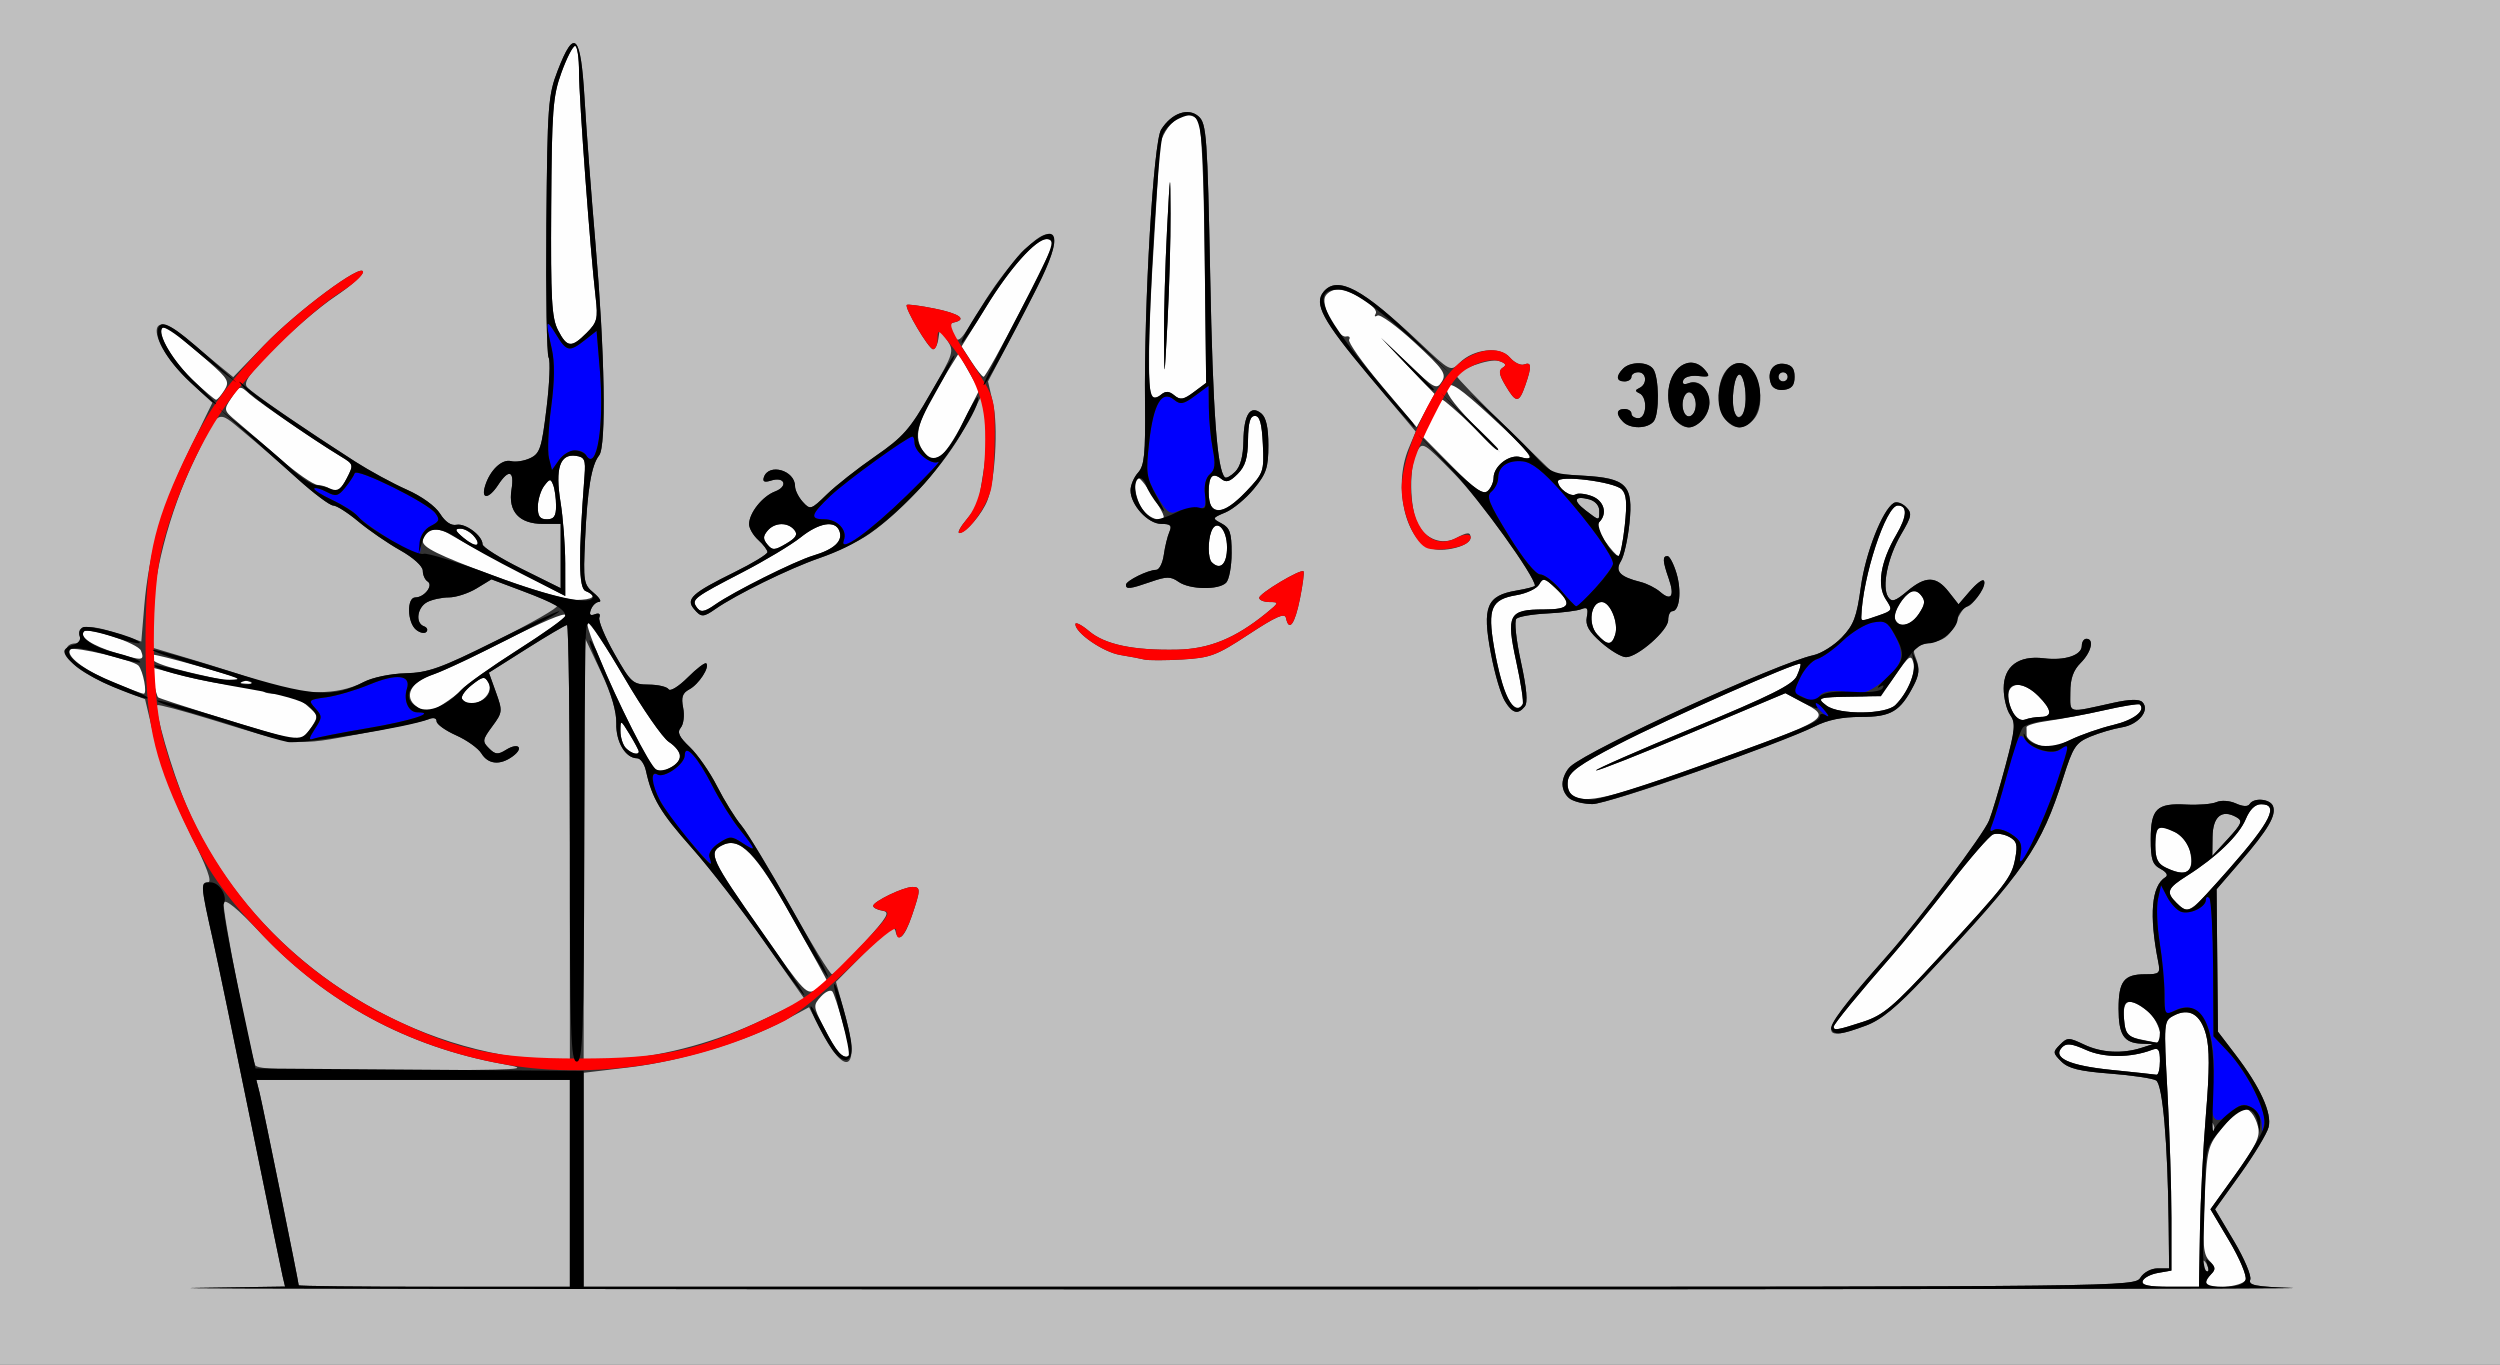 <?xml version="1.0" encoding="UTF-8" standalone="no"?>
<!-- Created with Inkscape (http://www.inkscape.org/) -->

<svg
   xmlns:dc="http://purl.org/dc/elements/1.1/"
   xmlns:cc="http://creativecommons.org/ns#"
   xmlns:rdf="http://www.w3.org/1999/02/22-rdf-syntax-ns#"
   xmlns:svg="http://www.w3.org/2000/svg"
   xmlns="http://www.w3.org/2000/svg"
   version="1.1"
   width="544"
   height="297"
   id="svg2">
  <rect width="100%" height="100%" fill="#333333" stroke="none"/>
  <defs
     id="defs6" />
  <g
     id="g2987">
    <path
       d="m 466.249,278.75 c 0.229,-0.688 1.729,-1.48 3.333,-1.762 l 2.917,-0.512 0,-11.488 c 0,-6.319 -0.383,-18.536 -0.851,-27.149 -0.837,-15.401 -0.816,-15.68 1.288,-16.805 3.393,-1.816 5.896,-0.369 7.1,4.104 0.777,2.886 0.773,7.724 -0.017,17.19 -0.604,7.245 -1.193,18.685 -1.309,25.421 l -0.211,12.248 -6.333,0.002 c -4.622,0.001 -6.221,-0.336 -5.918,-1.248 z M 480,279.2 c 0,-0.44 0.543,-1.343 1.207,-2.007 0.943,-0.943 0.853,-1.562 -0.412,-2.826 -1.374,-1.374 -1.536,-3.377 -1.075,-13.243 0.534,-11.409 0.607,-11.703 3.979,-15.874 1.889,-2.337 3.742,-4.243 4.118,-4.235 1.546,0.035 2.913,1.639 3.524,4.137 0.529,2.165 -0.362,4.061 -4.851,10.317 l -5.499,7.665 4.114,6.926 c 2.269,3.82 3.855,7.601 3.536,8.433 C 488.033,280.077 480,280.734 480,279.2 z m -20.5,-46.384 c -9.329,-0.948 -13.046,-2.67 -10.74,-4.976 0.899,-0.899 2.114,-0.75 5.18,0.632 3.888,1.753 9.736,1.74 14.356,-0.033 1.381,-0.53 1.705,-0.064 1.705,2.453 0,1.709 -0.338,3.046 -0.75,2.972 -0.412,-0.074 -4.8,-0.546 -9.75,-1.049 z M 182.243,228.75 c -0.551,-0.688 -1.987,-3.205 -3.191,-5.595 -2.089,-4.145 -2.11,-4.434 -0.445,-6.274 0.96,-1.061 2.081,-1.58 2.491,-1.155 0.653,0.678 3.901,12.056 3.901,13.668 0,1.056 -1.716,0.654 -2.757,-0.644 z M 465.5,226.127 c -2.606,-0.553 -3.041,-1.128 -3.31,-4.382 -0.364,-4.394 1.111,-4.87 5.176,-1.673 2.383,1.874 3.834,7.117 1.885,6.809 -0.412,-0.065 -2.1,-0.405 -3.75,-0.754 z m -66.5,-2.692 c 0,-0.587 5.271,-7.015 13,-15.852 2.475,-2.83 8.044,-9.718 12.377,-15.306 4.332,-5.588 8.527,-10.41 9.322,-10.715 0.795,-0.305 2.356,-0.068 3.468,0.528 1.685,0.902 1.909,1.687 1.344,4.702 -0.779,4.153 -1.731,5.383 -16.865,21.8 -9.684,10.505 -11.814,12.309 -16.234,13.75 C 399.887,224.142 399,224.294 399,223.436 z M 165.823,202.853 c -11.137,-15.904 -11.777,-17.272 -8.817,-18.856 3.924,-2.1 7.462,1.533 15.547,15.965 4.096,7.311 7.447,13.408 7.447,13.55 0,0.142 -1.012,0.911 -2.25,1.709 -2.193,1.414 -2.497,1.098 -11.927,-12.368 z m 307.749,-6.424 c -2.315,-2.315 -1.983,-3.143 2.356,-5.883 6.301,-3.978 11.267,-8.766 12.735,-12.28 0.892,-2.134 2.053,-3.266 3.351,-3.266 3.971,0 2.123,3.753 -6.895,14 -8.827,10.031 -8.899,10.076 -11.547,7.429 z M 471.25,188.78 c -1.755,-0.847 -2.25,-1.931 -2.25,-4.932 0,-2.116 0.429,-3.847 0.953,-3.847 2.728,0 6.01,2.554 6.572,5.114 1.032,4.699 -0.674,5.884 -5.275,3.666 z M 342.163,173.122 c -0.736,-0.466 -1.186,-1.922 -1,-3.235 0.269,-1.902 2.47,-3.495 10.837,-7.846 10.624,-5.523 39.199,-18.176 39.767,-17.608 0.17,0.17 -0.188,1.379 -0.794,2.687 -0.867,1.873 -5.674,4.271 -22.57,11.264 -11.807,4.886 -21.301,9.051 -21.098,9.255 0.204,0.204 9.556,-3.493 20.782,-8.215 l 20.412,-8.586 3.433,1.831 c 6.852,3.655 7.126,3.481 -21.922,13.948 -19.722,7.107 -24.966,8.332 -27.848,6.505 z M 142.5,167.234 c -2.304,-1.694 -15.783,-30.941 -14.598,-31.674 0.407,-0.252 3.987,5.104 7.956,11.9 3.969,6.797 8.324,13.084 9.679,13.972 2.957,1.938 3.166,4.121 0.529,5.532 -2.276,1.218 -2.276,1.218 -3.566,0.269 z M 136.2,162.8 c -0.66,-0.66 -1.198,-2.348 -1.196,-3.75 0.004,-2.492 0.049,-2.476 2,0.724 1.098,1.801 1.996,3.488 1.996,3.75 0,0.892 -1.597,0.479 -2.8,-0.724 z m 307.05,-0.831 c -1.238,-0.497 -2.25,-1.369 -2.25,-1.937 0,-0.568 -0.013,-1.37 -0.029,-1.782 -0.016,-0.412 2.122,-1.04 4.75,-1.395 2.628,-0.355 8.088,-1.396 12.132,-2.313 4.045,-0.917 7.543,-1.479 7.774,-1.248 1.342,1.342 -1.339,3.402 -5.808,4.463 -2.83,0.672 -7.014,2.127 -9.298,3.232 -4.663,2.257 -4.234,2.2 -7.271,0.979 z M 60.5,159.958 c -6.861,-1.916 -25.736,-7.86 -26.093,-8.217 -0.212,-0.212 -0.664,-1.777 -1.004,-3.477 l -0.618,-3.091 7.358,1.945 c 4.047,1.07 9.672,2.044 12.501,2.164 2.829,0.12 4.94,0.556 4.691,0.969 -0.249,0.412 1.124,0.75 3.051,0.75 2.244,0 4.494,0.852 6.259,2.37 2.696,2.319 2.718,2.427 1.033,5 -1.824,2.784 -2.419,2.916 -7.177,1.587 z m 377.577,-4.814 c -3.076,-5.747 0.797,-8.36 5.469,-3.689 2.948,2.948 3.136,4.545 0.536,4.545 -1.055,0 -2.596,0.26 -3.423,0.578 -0.903,0.346 -1.936,-0.228 -2.582,-1.434 z M 90.569,153.674 c -2.763,-2.02 -1.185,-5.319 3.229,-6.751 C 95.834,146.263 101.1,143.875 105.5,141.617 c 20.351,-10.445 23.356,-10.52 7.134,-0.179 -5.701,3.634 -11.213,7.544 -12.248,8.688 C 98.791,151.888 93.911,155 92.741,155 c -0.197,0 -1.175,-0.597 -2.172,-1.326 z m 306.873,-0.142 c -2.261,-1.71 -1.894,-1.83 5.943,-1.945 5.851,-0.086 5.902,-0.113 9.145,-4.793 2.877,-4.153 3.326,-4.458 3.813,-2.597 0.585,2.237 -1.241,6.56 -3.889,9.209 -2.097,2.097 -12.292,2.183 -15.011,0.127 z M 327.569,150.75 c -0.731,-1.788 -1.847,-6.291 -2.48,-10.008 -1.429,-8.389 -0.591,-10.312 4.897,-11.239 2.207,-0.373 4.429,-1.423 4.939,-2.334 0.831,-1.484 1.194,-1.405 3.501,0.762 3.833,3.601 3.267,4.685 -2.448,4.685 -7.695,0 -8.279,1.1 -6.036,11.385 1.02,4.675 1.648,8.838 1.397,9.25 -0.982,1.612 -2.501,0.605 -3.77,-2.5 z m -227.02,1.33 c -0.313,-0.506 0.645,-1.874 2.128,-3.041 2.4,-1.888 2.795,-1.946 3.589,-0.528 1.643,2.935 -3.95,6.427 -5.717,3.569 z M 24.5,148.427 c -6.223,-2.581 -10.424,-5.837 -9.161,-7.099 0.754,-0.754 13.684,2.306 14.782,3.498 1.028,1.116 1.975,6.177 1.148,6.132 C 30.846,150.934 27.8,149.796 24.5,148.427 z m 26,-0.075 c -14.897,-3.103 -18.767,-4.418 -17.304,-5.88 0.328,-0.328 18.018,4.623 21.304,5.963 1.273,0.519 -1.373,0.464 -4,-0.083 z m -25.219,-6.263 c -5.248,-1.597 -8.17,-3.533 -7.038,-4.664 1.038,-1.038 11.819,2.572 12.428,4.161 0.846,2.204 0.352,2.251 -5.39,0.503 z M 347.536,138.04 C 345.467,135.753 346.147,131 348.544,131 c 1.849,0 3.723,4.585 2.914,7.132 -0.755,2.38 -1.705,2.358 -3.922,-0.092 z m 64.976,-3.02 c -0.701,-1.135 0.741,-4.157 2.8,-5.865 1.11,-0.921 1.696,-0.85 2.673,0.327 1.013,1.221 0.939,1.983 -0.39,4.012 -1.683,2.569 -4.007,3.266 -5.082,1.526 z M 405.02,134.25 c 0.227,-8.581 5.356,-24.25 7.938,-24.25 2.147,0 2.038,2.331 -0.294,6.31 -3.458,5.9 -4.303,11.065 -2.31,14.108 1.531,2.336 1.484,2.443 -1.537,3.496 -3.703,1.291 -3.823,1.301 -3.798,0.336 z m -253.574,-2.337 c -0.931,-1.506 -0.172,-2.061 10.054,-7.353 4.95,-2.562 10.661,-5.986 12.691,-7.609 4.025,-3.217 7.54,-3.815 8.452,-1.438 0.844,2.198 -1.057,3.995 -5.698,5.386 -4.008,1.201 -17.347,7.869 -21.35,10.673 -2.446,1.714 -3.26,1.781 -4.149,0.342 z m -44.705,-6.876 C 95.27,120.751 92,119.131 92,117.733 c 0,-2.6 2.907,-3.319 5.907,-1.461 1.426,0.884 7.656,4.259 13.843,7.5 l 11.25,5.894 -0.008,-7.083 c -0.004,-3.896 -0.465,-9.904 -1.025,-13.352 -1.192,-7.345 -0.127,-10.537 3.35,-10.042 1.89,0.269 2.141,0.847 1.877,4.311 -1.357,17.78 -1.292,24.525 0.241,25.114 2.715,1.042 1.704,1.932 -2.194,1.932 -2.106,0 -10.241,-2.422 -18.5,-5.508 z m 156.926,-2.704 c -0.822,-0.822 -0.87,-4.64 -0.084,-6.688 1.112,-2.897 3.417,-0.561 3.417,3.462 0,3.668 -1.469,5.09 -3.333,3.226 z m 85.598,-4.566 c -1.467,-2.099 -1.897,-3.536 -1.25,-4.183 1.825,-1.825 1.031,-4.617 -1.599,-5.617 -1.421,-0.54 -3.016,-0.715 -3.544,-0.389 C 341.765,108.263 339,106.242 339,104.748 c 0,-1.453 12.177,0.063 13.876,1.727 1.046,1.025 1.207,2.926 0.67,7.936 -0.388,3.624 -1.007,6.581 -1.376,6.571 -0.369,-0.01 -1.676,-1.456 -2.905,-3.215 z m -182.274,0.722 c -0.982,-1.183 -0.98,-1.798 0.009,-2.989 1.534,-1.848 4.388,-1.942 5.84,-0.193 0.826,0.996 0.407,1.707 -1.764,2.989 -2.513,1.484 -2.994,1.507 -4.085,0.193 z m -66.1,-1.431 c -1.85,-1.541 -2.023,-1.999 -0.764,-2.025 1.713,-0.035 4.514,2.658 3.657,3.516 -0.275,0.275 -1.577,-0.395 -2.893,-1.491 z M 117.032,110.25 c 0.018,-1.512 0.639,-3.551 1.382,-4.529 1.213,-1.599 1.413,-1.616 1.968,-0.168 0.34,0.886 0.618,2.924 0.618,4.529 0,2.252 -0.457,2.918 -2,2.918 -1.523,0 -1.992,-0.656 -1.968,-2.75 z m 131.525,0.527 c -1.601,-2.286 -2.141,-6.802 -0.807,-6.746 0.412,0.017 1.97,2.042 3.462,4.5 2.495,4.112 2.559,4.468 0.807,4.468 -1.048,0 -2.605,-1 -3.462,-2.223 z m 15.11,-0.444 c -0.86,-0.86 -0.867,-5.8 -0.009,-6.658 0.362,-0.362 1.286,-0.136 2.055,0.501 1.094,0.908 1.872,0.684 3.589,-1.034 1.67,-1.67 2.211,-3.439 2.268,-7.418 0.055,-3.824 0.458,-5.225 1.503,-5.225 1.05,0 1.505,1.629 1.722,6.16 0.286,5.955 0.166,6.296 -3.595,10.25 -3.678,3.866 -6.024,4.932 -7.534,3.423 z m 52.348,-8.819 -6.361,-6.418 1.825,-4.048 C 312.482,88.822 313.56,87 313.873,87 c 0.313,0 3.282,2.587 6.598,5.75 l 6.029,5.75 -6.218,-6.5 c -4.481,-4.684 -5.974,-6.893 -5.344,-7.906 0.675,-1.087 2.825,0.391 9.46,6.5 8.751,8.057 10.218,10.054 6.531,8.884 C 328.504,98.708 325,101.401 325,104.033 c 0,0.947 -0.59,2.213 -1.312,2.812 -1.008,0.837 -2.784,-0.397 -7.674,-5.33 z m -244.348,4.818 c -0.367,-0.367 -1.5,-0.729 -2.517,-0.803 -1.018,-0.075 -4.73,-2.652 -8.25,-5.727 -3.52,-3.075 -7.727,-6.705 -9.349,-8.067 -2.928,-2.458 -2.937,-2.496 -1.165,-5.2 1.778,-2.714 1.793,-2.717 3.95,-0.783 2.107,1.889 14.377,10.289 19.925,13.64 2.678,1.618 2.714,1.756 1.224,4.638 -1.529,2.958 -2.549,3.573 -3.818,2.303 z M 201.278,98.75 c -2.838,-3.668 -1.955,-6.875 4.967,-18.035 l 2.348,-3.785 2.241,3.987 2.241,3.987 -3.486,6.922 c -1.917,3.807 -4.221,7.204 -5.119,7.548 -2.129,0.817 -2.068,0.829 -3.192,-0.623 z m 99.352,-14.854 c -4.204,-4.986 -7.382,-9.488 -7.062,-10.005 0.32,-0.517 0.012,-0.817 -0.684,-0.666 -1.713,0.372 -5.383,-6.481 -4.584,-8.561 C 288.65,63.749 289.911,63 291.101,63 c 2.924,0 9.075,3.906 8.251,5.24 -0.365,0.591 -0.194,0.781 0.383,0.424 0.574,-0.355 4.229,2.305 8.123,5.91 6.287,5.821 6.945,6.77 5.878,8.478 -1.123,1.799 -1.592,1.551 -7.218,-3.814 L 300.5,73.5 l 5.828,6.108 5.828,6.108 -1.942,3.623 -1.942,3.623 -7.643,-9.065 z M 41.966,82.711 c -6.522,-6.12 -9.716,-14.81 -3.704,-10.075 1.302,1.025 4.501,3.743 7.108,6.039 4.312,3.797 4.623,4.363 3.445,6.25 -0.713,1.141 -1.525,2.068 -1.805,2.058 -0.28,-0.009 -2.55,-1.932 -5.044,-4.272 z m 208.692,3.613 c -0.961,-0.961 -0.799,-14.548 0.391,-32.825 0.573,-8.8 1.075,-17.762 1.117,-19.916 0.115,-5.985 5.77,-10.798 8.617,-7.334 0.631,0.768 1.152,12.021 1.35,29.159 l 0.322,27.909 -2.682,2.002 c -2.223,1.659 -2.946,1.782 -4.228,0.719 -1.146,-0.951 -1.893,-0.995 -2.888,-0.169 -0.738,0.613 -1.638,0.818 -2,0.456 z M 254.71,46.5 c -0.052,-9.7 -0.075,-9.595 -0.764,3.5 -0.391,7.425 -0.686,18 -0.657,23.5 0.052,9.7 0.075,9.595 0.764,-3.5 0.391,-7.425 0.686,-18 0.657,-23.5 z m -43.341,32.183 -2.131,-3.292 5.425,-8.749 C 220.021,58.002 225.318,52.086 227.75,52.029 c 0.688,-0.016 1.25,0.486 1.25,1.116 0,1.426 -14.236,28.86 -14.967,28.843 -0.293,-0.007 -1.492,-1.494 -2.664,-3.304 z M 121.425,71.854 c -1.381,-2.67 -1.605,-6.712 -1.482,-26.75 0.13,-21.225 0.355,-24.184 2.235,-29.354 1.15,-3.163 2.48,-5.75 2.956,-5.75 0.476,0 0.866,2.592 0.866,5.76 0,5.759 2.461,39.137 3.607,48.928 0.545,4.657 0.345,5.45 -1.955,7.75 -3.318,3.318 -4.256,3.23 -6.228,-0.584 z"
       id="path2997"
       style="fill:#fefefe" />
    <path
       d="M 0,148.5 0,0 272,0 544,0 544,148.5 544,297 272,297 0,297 0,148.5 z m 498.795,131.755 c -8.047,-0.271 -9.608,-0.578 -9.14,-1.798 0.311,-0.809 -1.287,-4.588 -3.55,-8.397 l -4.114,-6.926 5.516,-7.688 c 3.034,-4.228 5.799,-8.814 6.144,-10.191 0.762,-3.037 -1.851,-8.752 -7.206,-15.756 l -3.822,-5 -0.146,-15.5 -0.146,-15.5 5.18,-6 c 6.023,-6.977 7.857,-10.098 7.097,-12.078 -0.616,-1.606 -4.178,-1.928 -5.085,-0.46 -0.374,0.606 -1.485,0.557 -2.995,-0.131 -1.352,-0.616 -3.193,-0.745 -4.214,-0.294 -0.998,0.44 -3.966,0.681 -6.598,0.537 -6.397,-0.351 -7.716,0.934 -7.716,7.514 0,4.432 0.364,5.537 2.135,6.485 1.301,0.696 1.716,1.402 1.063,1.806 -3.043,1.881 -3.586,8.19 -1.58,18.372 0.505,2.564 0.313,2.75 -2.838,2.75 -4.608,0 -5.779,1.521 -5.779,7.5 0,5.667 1.162,7.452 4.95,7.6 l 2.55,0.1 L 466,228 c -4.187,1.341 -8.75,1.087 -12.486,-0.695 -3.341,-1.593 -3.655,-1.593 -5.252,0.004 -1.598,1.598 -1.582,1.815 0.273,3.67 1.522,1.522 3.946,2.123 10.638,2.637 4.767,0.366 9.265,1.036 9.997,1.487 1.428,0.881 2.533,13.507 2.724,31.146 L 472,276 l -2.492,0 c -1.409,0 -3.034,0.869 -3.741,2 -1.241,1.987 -2.332,2 -170.008,2 L 127,280 l 0,-23.28 0,-23.28 10.049,-1.202 c 10.894,-1.303 25.34,-5.679 33.726,-10.218 l 5.275,-2.855 2.397,4.73 c 5.409,10.673 8.793,9.184 5.598,-2.463 l -2.136,-7.787 6.296,-6.362 c 4.306,-4.352 6.398,-5.876 6.619,-4.823 0.59,2.807 1.968,1.599 3.583,-3.139 C 200.366,193.569 200.378,193 198.534,193 196.579,193 190,196.173 190,197.116 c 0,0.41 0.911,0.889 2.025,1.065 1.737,0.274 1.155,1.281 -4.08,7.07 -3.358,3.712 -6.462,6.75 -6.898,6.75 -0.436,0 -4.508,-6.638 -9.047,-14.75 -4.54,-8.113 -9.349,-16.055 -10.688,-17.649 -1.339,-1.594 -3.714,-5.419 -5.278,-8.5 -1.565,-3.081 -4.229,-6.915 -5.921,-8.521 -2.361,-2.24 -2.819,-3.23 -1.97,-4.252 0.608,-0.733 0.838,-2.673 0.511,-4.311 -0.462,-2.31 -0.158,-3.212 1.353,-4.02 2.059,-1.102 4.488,-4.836 3.675,-5.649 -0.265,-0.265 -2.079,1.117 -4.032,3.07 -1.953,1.953 -3.825,3.108 -4.159,2.567 -0.335,-0.541 -2.269,-0.998 -4.299,-1.014 -3.497,-0.028 -3.89,-0.38 -7.474,-6.692 -2.081,-3.664 -3.566,-7.228 -3.301,-7.919 0.299,-0.78 -0.072,-1.044 -0.978,-0.697 -1.029,0.395 -1.278,0.084 -0.842,-1.051 0.34,-0.886 1.133,-1.626 1.761,-1.645 0.629,-0.018 0.1,-0.902 -1.174,-1.965 -2.199,-1.833 -2.294,-2.431 -1.863,-11.717 0.506,-10.898 1.378,-16.091 3.056,-18.197 C 131.96,97.098 131.604,76.607 129.575,53 128.653,42.275 127.584,28.1 127.2,21.5 126.379,7.427 124.995,5.952 121.375,15.295 c -2.107,5.441 -2.259,7.492 -2.487,33.56 -0.133,15.271 0.088,28.299 0.492,28.953 0.404,0.653 0.2,5.593 -0.452,10.977 -1.059,8.739 -1.441,9.909 -3.558,10.909 -1.304,0.616 -3.177,0.909 -4.16,0.652 -1.995,-0.522 -4.616,1.981 -5.659,5.405 -0.918,3.014 0.818,2.862 2.857,-0.25 2.319,-3.539 3.563,-3.099 2.895,1.023 -0.778,4.796 1.679,7.477 6.852,7.477 l 3.845,0 0,6.993 0,6.993 -8.5,-4.216 c -4.675,-2.319 -8.5,-4.721 -8.5,-5.338 0,-1.855 -3.722,-4.634 -5.676,-4.236 -1.164,0.237 -2.454,-0.64 -3.565,-2.421 -1.02,-1.637 -4.017,-3.799 -7.243,-5.225 -3.026,-1.338 -8.093,-4.099 -11.26,-6.134 C 65.453,92.828 54.836,85.507 53.766,84.218 52.908,83.184 54.257,81.283 59.813,75.694 63.746,71.737 69.66,66.7 72.955,64.5 c 3.295,-2.2 6.003,-4.589 6.018,-5.31 0.046,-2.174 -14.241,8.392 -21.466,15.876 l -6.755,6.997 -2.8,-2.282 c -1.54,-1.255 -4.878,-4.04 -7.419,-6.188 -9.058,-7.66 -8.348,0.971 0.779,9.474 l 4.903,4.568 -5.089,10.432 C 35.425,109.751 32.342,120.466 31.388,131.903 l -0.642,7.7 -5.504,-1.858 c -5.848,-1.974 -8.816,-1.687 -7.876,0.763 0.341,0.887 0.001,1.492 -0.837,1.492 -2.55,0 -2.776,2.107 -0.488,4.542 1.237,1.317 5.236,3.566 8.885,4.998 l 6.636,2.604 2.189,9.162 c 1.353,5.666 4.238,13.27 7.558,19.928 C 45.106,188.848 46.252,192 45.225,192 c -1.611,0 -1.541,0.759 1.209,13 0.926,4.125 4.576,21.675 8.11,39 3.534,17.325 6.664,32.503 6.955,33.729 l 0.529,2.229 -19.764,0.294 C 31.394,280.413 131.85,280.553 265.5,280.563 c 133.65,0.01 238.633,-0.129 233.295,-0.308 z M 65,279.679 C 65,279.04 57.15,240.427 56.476,237.75 L 55.783,235 89.892,235 124,235 l 0,22.5 0,22.5 -29.5,0 C 78.275,280 65,279.856 65,279.679 z m 414.459,-3.746 c -0.363,-0.587 -0.445,-1.281 -0.183,-1.543 0.262,-0.262 0.743,0.218 1.069,1.067 0.676,1.762 0.1,2.072 -0.886,0.477 z m 1.62,-30.517 c 0.048,-1.165 0.285,-1.402 0.604,-0.604 0.289,0.722 0.253,1.584 -0.079,1.917 -0.332,0.332 -0.569,-0.258 -0.525,-1.312 z M 55.516,231.75 c -1.496,-4.437 -7.262,-34.247 -6.839,-35.351 0.339,-0.883 3.082,1.369 7.882,6.471 14.379,15.285 32.082,24.894 52.782,28.65 6.619,1.201 4.875,1.306 -23.123,1.389 -23.399,0.07 -30.377,-0.194 -30.703,-1.16 z m 53.826,-2.229 C 79.023,224.019 52.167,202.827 40.542,175.232 c -3.141,-7.457 -7.074,-21.033 -6.314,-21.793 0.203,-0.203 5.523,1.216 11.821,3.154 19.061,5.866 18.058,5.771 32.51,3.058 7.118,-1.336 13.729,-2.752 14.691,-3.147 1.075,-0.441 1.75,-0.269 1.75,0.446 0,0.64 1.913,2.015 4.25,3.055 2.337,1.041 4.816,2.815 5.508,3.944 1.469,2.394 4.061,2.635 6.799,0.633 2.536,-1.854 1.26,-3.109 -1.444,-1.421 -1.757,1.097 -2.334,1.046 -3.706,-0.325 -1.499,-1.499 -1.445,-1.868 0.708,-4.78 2.246,-3.038 2.276,-3.314 0.799,-7.421 l -1.534,-4.266 8.195,-5.185 C 119.083,138.333 123.047,136 123.385,136 123.723,136 124,157.375 124,183.5 l 0,47.5 -3.75,-0.09 c -2.062,-0.05 -6.971,-0.675 -10.908,-1.389 z m 17.724,-44.633 0.065,-46.388 3.544,7.5 c 2.339,4.951 3.507,8.833 3.435,11.422 -0.111,4.02 2.014,7.578 4.527,7.578 0.729,0 1.596,1.238 1.926,2.75 1.301,5.959 3.146,9.058 9.97,16.75 3.904,4.4 11.039,13.625 15.856,20.5 l 8.758,12.5 -8.823,4.243 c -10.066,4.841 -20.942,7.867 -31.819,8.853 l -7.505,0.68 0.065,-46.388 z m 354.382,-2.778 c 0.057,-4.443 2.013,-6.072 5.169,-4.305 1.45,0.811 1.227,1.395 -1.783,4.68 l -3.439,3.753 0.053,-4.127 z M 57.5,148.536 c -3.85,-1.335 -10.938,-3.604 -15.75,-5.042 L 33,140.879 33.008,136.689 C 33.027,125.92 36.734,111.467 42.547,99.5 47.791,88.705 47.095,89.06 53.135,94.083 c 2.921,2.429 8.181,7.004 11.689,10.167 3.508,3.163 6.965,5.75 7.682,5.75 0.718,0 3.182,1.569 5.477,3.486 2.295,1.917 6.387,4.73 9.094,6.25 2.863,1.608 4.921,3.471 4.922,4.455 5.59e-4,0.93 0.473,1.983 1.05,2.339 C 94.381,127.354 92.344,130 90.378,130 c -1.898,0 -1.785,5.417 0.147,7.02 0.838,0.696 1.851,0.914 2.25,0.486 0.399,-0.429 0.163,-0.98 -0.524,-1.226 -1.924,-0.687 -1.481,-4.086 0.684,-5.245 1.064,-0.569 3.201,-1.037 4.75,-1.039 1.549,-0.002 4.264,-0.887 6.035,-1.967 l 3.219,-1.963 6.781,2.539 c 3.729,1.397 7.095,2.844 7.479,3.217 0.384,0.373 -5.586,3.795 -13.267,7.606 -11.997,5.952 -14.774,6.95 -19.698,7.079 -3.28,0.086 -7.193,0.911 -9.145,1.931 -5.5,2.871 -13.486,2.907 -21.588,0.098 z m 348.515,74.636 c 3.337,-1.236 6.729,-4.03 13,-10.707 21.74,-23.146 25.109,-28.018 29.973,-43.335 2.103,-6.622 2.698,-7.519 5.87,-8.844 1.941,-0.811 5.035,-1.719 6.874,-2.018 3.63,-0.589 6.186,-3.751 4.442,-5.495 -0.682,-0.682 -2.747,-0.629 -6.343,0.165 -10.154,2.241 -9.331,2.438 -9.331,-2.234 0,-3.027 0.63,-4.834 2.25,-6.454 2.318,-2.318 3.016,-5.25 1.25,-5.25 -0.55,0 -1,0.686 -1,1.525 0,2.064 -3.694,3.28 -8.257,2.718 -5.512,-0.679 -8.743,1.744 -8.743,6.558 0,2.065 0.631,4.655 1.402,5.757 1.226,1.75 1.102,3.131 -0.988,10.973 -1.315,4.934 -2.922,10.32 -3.573,11.97 -1.211,3.072 -14.978,21.361 -22.273,29.589 -14.866,16.767 -15.593,19.173 -4.554,15.084 z m -35.951,-55.551 c 11.298,-4.058 22.413,-8.333 24.699,-9.5 2.878,-1.468 6.016,-2.121 10.197,-2.121 6.569,0 8.528,-1.175 11.483,-6.891 1.154,-2.232 1.298,-3.658 0.564,-5.589 -1.054,-2.772 -1.024,-2.8 4.308,-3.973 1.986,-0.437 3.243,-1.64 4.263,-4.084 0.796,-1.905 1.881,-3.464 2.411,-3.464 1.257,0 4.456,-4.887 3.696,-5.647 -0.321,-0.321 -1.692,0.704 -3.047,2.279 l -2.463,2.863 -2.161,-2.748 c -2.713,-3.449 -5.004,-3.47 -9.029,-0.083 -2.604,2.191 -3.334,2.413 -4.112,1.25 -1.444,-2.159 -0.109,-8.66 2.796,-13.616 2.35,-4.01 2.455,-4.601 1.064,-5.992 -0.849,-0.849 -2.045,-1.233 -2.658,-0.854 -2.475,1.53 -6.146,10.904 -7.158,18.279 -0.897,6.538 -1.554,8.276 -4.144,10.972 -1.693,1.762 -4.472,3.502 -6.176,3.867 -7.66,1.64 -48.469,20.32 -52.849,24.192 -0.963,0.851 -1.75,2.58 -1.75,3.842 0,2.731 2.375,4.323 6.511,4.364 1.656,0.017 12.255,-3.29 23.553,-7.349 z M 331.779,153.75 c 0.71,-0.867 0.456,-3.856 -0.829,-9.749 -1.038,-4.76 -1.473,-8.878 -0.991,-9.361 0.474,-0.474 3.49,-0.992 6.701,-1.151 3.211,-0.159 6.569,-0.585 7.461,-0.947 1.286,-0.522 1.528,-0.165 1.167,1.723 -0.344,1.8 0.429,3.158 3.162,5.558 1.99,1.747 4.399,3.176 5.355,3.176 2.551,0 9.193,-5.832 9.193,-8.073 0,-1.06 0.398,-1.927 0.883,-1.927 1.585,0 2.079,-4.393 0.927,-8.238 C 364.191,122.693 363.305,121 362.842,121 c -1.121,0 -1.061,1.071 0.274,4.902 1.329,3.811 0.565,5 -1.859,2.893 -0.966,-0.839 -2.881,-1.808 -4.256,-2.152 -4.521,-1.131 -5.654,-2.333 -4.285,-4.543 0.668,-1.079 1.505,-4.805 1.86,-8.281 0.841,-8.243 -0.615,-9.765 -9.859,-10.301 l -6.512,-0.377 -10.602,-10.336 C 321.771,87.121 317,82.191 317,81.849 c 0,-1.361 7.15,-3.936 9.158,-3.299 1.506,0.478 1.748,0.89 0.85,1.445 -0.973,0.602 -0.842,1.478 0.583,3.891 2.306,3.903 2.94,3.898 4.311,-0.035 1.443,-4.139 1.385,-5.175 -0.255,-4.546 -0.744,0.286 -2.135,-0.394 -3.09,-1.509 -2.147,-2.508 -7.881,-1.916 -10.924,1.127 -1.982,1.982 -2.002,1.972 -8.862,-4.499 -12.441,-11.736 -17.768,-14.542 -20.76,-10.936 -2.177,2.624 -0.211,6.243 10.042,18.479 l 10.01,11.946 -1.532,3.666 c -3.512,8.406 -0.575,20.594 5.272,21.879 3.133,0.688 8.196,-0.815 8.196,-2.432 0,-1.302 -0.636,-1.29 -3.159,0.06 -2.995,1.603 -6.6,0.282 -8.323,-3.05 -1.821,-3.522 -1.938,-12.652 -0.201,-15.779 1.217,-2.191 1.412,-2.074 8.303,5 5.533,5.679 17.38,22.167 17.38,24.189 0,0.208 -1.817,0.686 -4.039,1.061 -6.467,1.093 -7.462,3.516 -5.567,13.561 2.028,10.753 4.693,14.968 7.385,11.682 z m 13.236,-42.704 c -2.826,-2.171 -2.477,-3.241 0.779,-2.39 1.29,0.337 2.206,1.359 2.206,2.46 0,2.285 0.083,2.287 -2.985,-0.07 z m -73.266,26.975 c 5.904,-3.881 7.828,-4.729 8.075,-3.558 0.656,3.118 1.931,1.385 3.039,-4.129 0.626,-3.117 0.981,-5.823 0.79,-6.015 -0.601,-0.601 -9.652,4.806 -9.652,5.767 0,0.503 1.012,0.917 2.25,0.919 2.129,0.005 2.089,0.136 -0.75,2.445 -6.697,5.447 -12.377,7.771 -19.345,7.913 -9.529,0.194 -15.685,-1.096 -19.151,-4.012 C 235.352,135.96 234,135.272 234,135.822 c 0,1.926 6.094,6.104 9.779,6.705 2.046,0.334 4.396,0.777 5.221,0.986 0.825,0.209 4.537,0.205 8.249,-0.008 6.133,-0.353 7.456,-0.853 14.5,-5.484 z M 155.672,132.517 c 4.417,-3.094 16.086,-8.813 22.544,-11.049 3.694,-1.279 8.644,-3.67 11,-5.313 7.563,-5.274 16.635,-15.397 20.67,-23.065 l 3.854,-7.324 0.644,5.367 c 0.354,2.952 0.191,8.067 -0.364,11.367 -0.555,3.3 -1.011,6.303 -1.015,6.673 -0.003,0.37 -1.171,2.058 -2.595,3.75 -1.424,1.692 -2.177,3.077 -1.674,3.077 1.408,0 5.015,-4.196 6.124,-7.123 1.7,-4.489 2.37,-16.095 1.219,-21.125 l -1.087,-4.748 7.603,-14.523 c 7.124,-13.609 8.279,-17.498 5.186,-17.468 -2.493,0.024 -9.345,7.608 -14.239,15.758 -4.723,7.866 -5.015,8.15 -6.18,5.993 -1.004,-1.858 -0.966,-2.322 0.207,-2.587 2.989,-0.676 1.223,-1.942 -4.236,-3.039 -3.117,-0.626 -5.823,-0.981 -6.015,-0.79 C 196.744,66.922 202.103,76 203.016,76 c 0.465,0 0.989,-0.998 1.165,-2.218 l 0.32,-2.218 1.61,2.469 c 1.554,2.384 1.432,2.778 -3.564,11.468 -4.524,7.869 -6.045,9.602 -12.11,13.793 -3.815,2.636 -8.543,6.361 -10.506,8.277 -3.448,3.365 -3.627,3.421 -5.25,1.628 C 173.756,108.178 173,106.646 173,105.794 c 0,-3.459 -5.734,-5.097 -6.785,-1.939 -0.322,0.967 0.132,1.17 1.583,0.709 2.966,-0.941 3.77,1.27 0.864,2.374 -2.774,1.055 -5.661,4.69 -5.661,7.129 0,0.892 0.9,2.437 2,3.432 1.1,0.995 2,2.184 2,2.641 0,0.457 -3.263,2.438 -7.25,4.401 -9.079,4.471 -10.547,5.791 -8.792,7.907 1.592,1.918 2.062,1.925 4.714,0.067 z m 94.803,-5.931 c 3.394,-1.181 4.268,-1.179 5.973,0.015 2.447,1.714 8.716,1.834 10.352,0.199 0.66,-0.66 1.2,-3.569 1.2,-6.465 0,-4.373 -0.366,-5.461 -2.162,-6.422 -2.127,-1.138 -2.113,-1.178 0.828,-2.414 1.645,-0.691 4.418,-2.989 6.162,-5.106 2.735,-3.318 3.172,-4.628 3.172,-9.498 0,-3.871 -0.486,-6.053 -1.542,-6.93 -2.376,-1.972 -3.807,0.228 -3.891,5.982 -0.048,3.31 -0.652,5.566 -1.796,6.71 -0.948,0.948 -1.959,1.488 -2.246,1.201 -1.689,-1.689 -2.596,-14.12 -3.18,-43.595 -0.605,-30.57 -0.806,-33.371 -2.506,-34.909 -2.247,-2.034 -5.909,-0.758 -8.178,2.85 -1.672,2.657 -3.735,37.701 -3.508,59.555 0.115,11.039 -0.137,13.564 -1.508,15.079 -0.905,1 -1.646,2.735 -1.646,3.855 0,3.163 3.788,7.306 6.68,7.306 2.036,0 2.385,0.344 1.775,1.75 -0.418,0.963 -0.965,3.212 -1.216,5 -0.251,1.788 -0.993,3.25 -1.648,3.25 -1.754,0 -6.573,2.379 -6.582,3.25 -0.011,1.039 0.888,0.93 5.468,-0.664 z M 359.833,91.702 C 361.13,90.138 361.041,82.004 359.706,80.25 358.498,78.662 354.767,78.633 353.2,80.2 c -1.633,1.633 -1.508,2.8 0.3,2.8 0.825,0 1.5,-0.45 1.5,-1 0,-0.55 0.675,-1 1.5,-1 1.813,0 2.003,2.599 0.25,3.417 -1,0.467 -1,0.7 0,1.167 C 358.552,86.424 358.34,91 356.5,91 c -0.825,0 -1.5,-0.45 -1.5,-1 0,-0.55 -0.675,-1 -1.5,-1 -1.808,0 -1.933,1.167 -0.3,2.8 1.585,1.585 5.281,1.531 6.633,-0.098 z m 10.596,-0.273 c 3.183,-3.183 0.823,-9.507 -2.999,-8.04 -1.022,0.392 -1.439,0.163 -1.158,-0.638 0.25,-0.714 1.65,-1.115 3.26,-0.935 2.461,0.275 2.656,0.115 1.523,-1.25 C 367.872,76.732 363,80.019 363,86 c 0,3.909 1.987,7 4.5,7 0.746,0 2.064,-0.707 2.929,-1.571 z m -4.043,-1.865 c -0.788,-2.053 0.322,-4.862 1.607,-4.068 C 368.547,85.838 369,86.965 369,88 c 0,2.464 -1.845,3.567 -2.614,1.563 z m 15.043,1.865 C 384.75,88.108 382.604,79 378.5,79 c -2.513,0 -4.5,3.091 -4.5,7 0,3.909 1.987,7 4.5,7 0.746,0 2.064,-0.707 2.929,-1.571 z m -3.966,-1.666 C 376.582,87.469 377.332,81.5 378.5,81.5 c 1.371,0 1.885,7.515 0.601,8.799 -0.714,0.714 -1.223,0.547 -1.639,-0.537 z M 390.5,82 c 0,-1.833 -0.602,-2.585 -2.254,-2.82 -2.457,-0.349 -3.853,1.796 -2.857,4.39 0.361,0.942 1.505,1.442 2.857,1.25 C 389.898,84.585 390.5,83.833 390.5,82 z m -3.5,0 c 0,-0.55 0.45,-1 1,-1 0.55,0 1,0.45 1,1 0,0.55 -0.45,1 -1,1 -0.55,0 -1,-0.45 -1,-1 z"
       id="path2995"
       style="fill:#bfbfbf" />
    <path
       d="M 109.342,231.521 C 88.993,227.828 71.157,218.267 57.191,203.565 48.599,194.519 44.843,189.075 39.867,178.457 33.271,164.382 31.674,156.789 31.674,139.5 c 0,-17.289 1.597,-24.882 8.193,-38.957 4.976,-10.618 8.732,-16.062 17.325,-25.108 7.243,-7.625 21.81,-18.477 21.807,-16.245 -9.84e-4,0.72 -2.138,2.654 -4.75,4.296 C 67.045,68.017 53.806,81.195 48.472,89.146 43.054,97.22 38.138,108.284 35.429,118.5 c -2.604,9.816 -2.604,32.184 0,42 7.315,27.578 25.21,49.291 50.643,61.45 14.07,6.727 21.954,8.381 39.928,8.381 18.309,0 25.904,-1.651 41,-8.912 8.243,-3.965 10.688,-5.784 18.48,-13.745 7.804,-7.974 8.688,-9.217 6.75,-9.495 C 191.003,198.005 190,197.526 190,197.116 190,196.173 196.579,193 198.534,193 c 1.844,0 1.832,0.569 -0.128,6.322 -1.58,4.636 -3.406,6.24 -3.406,2.991 0,-1.045 -3.712,1.952 -9.75,7.87 -5.538,5.429 -11.91,10.64 -14.75,12.063 -18.718,9.38 -41.519,12.838 -61.158,9.274 z M 249,143.513 c -0.825,-0.209 -3.174,-0.653 -5.221,-0.986 C 240.094,141.926 234,137.748 234,135.822 c 0,-0.55 1.352,0.138 3.005,1.528 3.466,2.916 9.622,4.206 19.151,4.012 6.967,-0.142 12.648,-2.465 19.345,-7.913 2.839,-2.31 2.879,-2.441 0.75,-2.445 -1.238,-0.003 -2.25,-0.416 -2.25,-0.919 0,-0.961 9.051,-6.368 9.652,-5.767 0.191,0.191 -0.164,2.898 -0.79,6.015 -1.107,5.514 -2.383,7.247 -3.039,4.129 -0.246,-1.171 -2.171,-0.323 -8.075,3.558 -7.044,4.631 -8.367,5.131 -14.5,5.484 -3.712,0.214 -7.424,0.217 -8.249,0.008 z m 61.731,-24.171 C 307.994,118.575 305,111.714 305,106.21 c 0,-7.209 6.229,-21.252 11.752,-26.497 3.954,-3.755 9.465,-4.65 11.805,-1.917 0.955,1.116 2.346,1.795 3.09,1.509 1.64,-0.629 1.698,0.406 0.255,4.546 -1.371,3.933 -2.005,3.938 -4.311,0.035 -1.425,-2.413 -1.557,-3.289 -0.583,-3.891 0.894,-0.552 0.63,-0.975 -0.913,-1.465 -1.344,-0.427 -3.581,0.019 -5.882,1.172 -3.091,1.548 -4.509,3.447 -8.459,11.329 -3.868,7.717 -4.746,10.449 -4.75,14.769 -0.008,9.086 4.499,14.142 9.988,11.204 2.35,-1.258 3.986,-0.583 2.41,0.994 -1.209,1.209 -6.325,2.002 -8.671,1.344 z m -100.381,-6.347 c 2.916,-3.466 4.206,-9.622 4.012,-19.151 -0.142,-6.967 -2.465,-12.648 -7.913,-19.345 -2.31,-2.839 -2.441,-2.879 -2.445,-0.75 -0.003,1.238 -0.416,2.25 -0.919,2.25 -0.961,0 -6.368,-9.051 -5.767,-9.652 0.191,-0.191 2.898,0.164 6.015,0.79 5.514,1.107 7.247,2.383 4.129,3.039 -1.168,0.246 -0.271,2.247 3.731,8.323 5.25,7.972 5.269,8.028 5.274,16 0.003,4.4 -0.344,9.674 -0.771,11.721 -0.782,3.75 -5.021,9.779 -6.874,9.779 -0.55,0 0.138,-1.352 1.528,-3.005 z"
       id="path2993"
       style="fill:#fe0000" />
    <path
       d="m 492.136,244.285 c -0.075,-1.218 -1.079,-2.719 -2.231,-3.336 -1.727,-0.924 -2.503,-0.737 -4.426,1.07 -3.649,3.428 -4.761,1.764 -3.985,-5.963 1.198,-11.925 -2.587,-19.217 -8.368,-16.123 -2.031,1.087 -2.127,0.922 -2.134,-3.647 -0.004,-2.632 -0.475,-7.666 -1.046,-11.187 -0.571,-3.521 -0.738,-7.77 -0.371,-9.442 l 0.668,-3.04 1.348,2.573 c 0.742,1.415 2.069,2.85 2.951,3.188 1.892,0.726 5.458,-0.96 5.458,-2.58 0,-0.622 0.338,-0.794 0.75,-0.381 0.412,0.412 0.785,7.35 0.828,15.417 l 0.078,14.667 2.929,3.096 c 4.176,4.414 8.631,13.009 8.119,15.665 l -0.432,2.239 -0.136,-2.215 z M 439.634,186.343 c 0.482,-2.626 0.148,-3.44 -1.983,-4.836 -1.409,-0.923 -3.109,-1.341 -3.776,-0.929 -0.881,0.545 -0.988,0.226 -0.389,-1.164 0.454,-1.053 1.95,-6.077 3.325,-11.166 2.233,-8.264 2.641,-9.05 3.822,-7.364 1.697,2.423 6.132,3.557 7.964,2.036 1.853,-1.538 1.809,-1.209 -0.994,7.298 -2.957,8.976 -8.841,20.883 -7.968,16.124 z M 149.841,182.741 C 144.967,177.096 142,172.081 142,169.491 c 0,-0.885 0.47,-1.318 1.044,-0.963 1.465,0.905 5.956,-2.241 5.956,-4.173 0,-2.734 2.847,0.402 5.98,6.586 1.549,3.058 4.212,7.309 5.918,9.447 3.754,4.705 3.842,5.143 0.602,3.021 -2.321,-1.521 -2.684,-1.517 -5.078,0.051 -1.515,0.992 -2.353,2.278 -2.031,3.115 0.865,2.254 0.284,1.764 -4.549,-3.834 z M 68.507,158.629 c 1.639,-2.502 1.646,-2.803 0.092,-4.519 -1.585,-1.751 -1.472,-1.864 2.37,-2.379 2.218,-0.298 6.464,-1.549 9.435,-2.78 5.924,-2.455 9.095,-2.103 8.141,0.903 -0.809,2.549 0.332,5.146 2.261,5.146 4.391,0 -1.45,1.872 -10.772,3.453 -5.756,0.976 -11.099,2.018 -11.874,2.316 -1.054,0.404 -0.967,-0.136 0.346,-2.139 z M 395.523,154.026 c -0.983,-1.086 -2.609,-2.235 -3.613,-2.554 -1.727,-0.548 -1.737,-0.767 -0.188,-4.015 0.901,-1.89 2.57,-3.714 3.708,-4.055 1.138,-0.34 3.654,-2.136 5.59,-3.989 1.936,-1.854 4.861,-3.636 6.5,-3.96 2.631,-0.521 3.195,-0.185 4.83,2.874 2.307,4.318 1.612,6.702 -2.973,10.2 -2.998,2.287 -4.165,2.604 -7.573,2.059 -5.243,-0.838 -7.654,0.819 -5.175,3.559 0.924,1.021 1.455,1.857 1.18,1.857 -0.275,0 -1.304,-0.889 -2.287,-1.974 z M 339.652,128.428 c -1.567,-1.885 -3.592,-3.432 -4.5,-3.437 -0.989,-0.005 -3.734,-3.387 -6.842,-8.427 -4.398,-7.133 -4.971,-8.601 -3.75,-9.614 C 325.352,106.293 326,104.965 326,104 c 0,-2.507 2.151,-3.954 5.367,-3.611 1.956,0.208 4.455,2.187 8.468,6.703 6.218,6.999 11.165,13.904 11.165,15.585 0,1.106 -7.174,9.379 -8.022,9.25 -0.263,-0.04 -1.76,-1.615 -3.327,-3.5 z M 84.373,117.093 c -3.37,-2.138 -6.443,-4.398 -6.829,-5.022 -0.386,-0.624 -2.708,-2.078 -5.161,-3.231 -2.453,-1.153 -4.256,-2.3 -4.007,-2.549 0.249,-0.249 1.474,0.094 2.721,0.761 1.955,1.046 2.509,0.917 4.007,-0.932 0.956,-1.181 1.887,-2.594 2.07,-3.141 0.413,-1.239 15.874,6.413 17.558,8.689 1.033,1.396 0.871,1.848 -1,2.795 -1.501,0.76 -2.219,2.015 -2.193,3.833 0.022,1.487 -0.203,2.7 -0.5,2.695 -0.297,-0.005 -3.297,-1.759 -6.667,-3.897 z m 99.252,0.443 C 184.454,115.374 182.232,113 179.378,113 c -3.266,0 -2.996,-1.01 1.372,-5.136 C 184.19,104.614 197.492,95 198.548,95 198.797,95 199,95.605 199,96.345 c 0,2.002 3.677,4.954 5.187,4.164 0.722,-0.378 -2.305,2.841 -6.727,7.152 -8.366,8.156 -14.991,12.885 -13.836,9.875 z m 68.077,-9.712 c -2.291,-4.011 -2.409,-4.862 -1.628,-11.746 0.938,-8.271 2.746,-11.303 5.418,-9.085 1.345,1.116 2.051,0.982 4.55,-0.866 L 263,83.94 l 0.043,4.78 c 0.024,2.629 0.413,6.688 0.864,9.02 0.629,3.249 0.481,4.522 -0.63,5.444 -0.885,0.735 -1.307,2.432 -1.083,4.355 0.328,2.807 0.091,3.148 -2.163,3.125 -1.392,-0.015 -3.28,0.313 -4.196,0.729 -1.276,0.579 -2.241,-0.254 -4.134,-3.569 z M 119.456,99.682 c -0.36,-1.433 -0.148,-6.407 0.47,-11.054 0.773,-5.81 0.812,-9.803 0.123,-12.788 -1.439,-6.242 -1.287,-6.742 0.939,-3.09 2.319,3.804 2.893,3.917 6.286,1.248 l 2.545,-2.002 0.715,8.582 c 0.994,11.935 -0.668,22.252 -2.981,18.509 -1.113,-1.801 -4.343,-1.227 -5.942,1.057 l -1.502,2.144 -0.654,-2.606 z"
       id="path2991"
       style="fill:#0000fe" />
    <path
       d="m 42.264,280.251 19.764,-0.294 -0.529,-2.229 C 61.208,276.503 58.078,261.325 54.544,244 51.01,226.675 47.36,209.125 46.434,205 c -2.91,-12.958 -2.912,-13 -0.615,-13 1.992,0 3.834,3.134 2.813,4.786 -0.273,0.442 1.183,8.659 3.236,18.259 L 55.601,232.5 91.3,232.763 127,233.025 l 0,23.487 0,23.487 168.759,0 c 167.676,0 168.767,-0.013 170.008,-2 0.706,-1.131 2.332,-2 3.741,-2 l 2.492,0 -0.106,-9.75 c -0.192,-17.64 -1.296,-30.265 -2.724,-31.146 -0.732,-0.451 -5.23,-1.121 -9.997,-1.487 -6.692,-0.514 -9.116,-1.115 -10.638,-2.637 -1.855,-1.855 -1.871,-2.072 -0.273,-3.67 1.597,-1.597 1.911,-1.597 5.252,-0.004 3.736,1.782 8.299,2.035 12.486,0.695 l 2.5,-0.801 -2.55,-0.1 C 462.162,226.952 461,225.167 461,219.5 c 0,-5.979 1.172,-7.5 5.779,-7.5 3.151,0 3.343,-0.186 2.838,-2.75 -2.005,-10.182 -1.463,-16.492 1.58,-18.372 0.653,-0.404 0.238,-1.109 -1.063,-1.806 -1.771,-0.948 -2.135,-2.053 -2.135,-6.485 0,-6.58 1.32,-7.865 7.716,-7.514 2.631,0.144 5.6,-0.097 6.598,-0.537 1.022,-0.45 2.862,-0.322 4.214,0.294 1.51,0.688 2.621,0.737 2.995,0.131 0.907,-1.468 4.469,-1.146 5.085,0.46 0.76,1.98 -1.074,5.101 -7.097,12.078 l -5.18,6 0.146,15.5 0.146,15.5 3.822,5 c 5.355,7.004 7.968,12.719 7.206,15.756 -0.345,1.376 -3.11,5.962 -6.144,10.191 l -5.516,7.688 4.114,6.926 c 2.263,3.809 3.86,7.588 3.55,8.397 -0.468,1.22 1.093,1.527 9.14,1.798 C 504.133,280.435 399.15,280.573 265.5,280.563 131.85,280.553 31.394,280.413 42.264,280.251 z M 124,257.5 l 0,-22.5 -34.108,0 -34.108,0 0.693,2.75 C 57.15,240.427 65,279.04 65,279.679 65,279.856 78.275,280 94.5,280 l 29.5,0 0,-22.5 z m 354.711,10.248 c 0.116,-6.737 0.705,-18.176 1.309,-25.421 0.789,-9.466 0.794,-14.303 0.017,-17.19 -1.204,-4.473 -3.707,-5.919 -7.1,-4.104 -2.103,1.126 -2.125,1.405 -1.288,16.805 0.468,8.613 0.851,20.83 0.851,27.149 l 0,11.488 -2.917,0.512 c -1.605,0.281 -3.105,1.074 -3.333,1.762 -0.303,0.912 1.295,1.25 5.918,1.248 l 6.333,-0.002 0.211,-12.248 z m 9.93,10.745 c 0.319,-0.831 -1.267,-4.613 -3.536,-8.433 l -4.114,-6.926 5.516,-7.688 c 3.034,-4.228 5.806,-8.845 6.161,-10.259 0.77,-3.069 -3.364,-11.601 -7.993,-16.495 l -3.019,-3.192 -0.078,-14.667 c -0.043,-8.067 -0.416,-15.004 -0.828,-15.417 -0.412,-0.412 -0.75,-0.241 -0.75,0.381 0,1.62 -3.566,3.306 -5.458,2.58 -0.881,-0.338 -2.209,-1.773 -2.951,-3.188 l -1.348,-2.573 -0.668,3.04 c -0.367,1.672 -0.2,5.921 0.371,9.442 0.571,3.521 1.042,8.529 1.046,11.13 0.007,4.613 0.066,4.702 2.381,3.647 6.045,-2.754 8.887,3.553 8.233,18.272 -0.229,5.144 -0.2,8.677 0.063,7.852 0.264,-0.825 1.782,-2.536 3.375,-3.801 2.344,-1.863 3.282,-2.094 4.926,-1.215 1.193,0.638 1.974,2 1.894,3.301 l -0.136,2.215 -0.422,-2.165 c -0.8,-4.101 -3.534,-3.797 -7.553,0.841 -3.647,4.209 -3.752,4.553 -3.938,12.825 -0.105,4.675 -0.283,10.641 -0.395,13.257 -0.113,2.617 0.192,5.002 0.676,5.302 0.485,0.3 0.595,-0.266 0.245,-1.257 -0.52,-1.473 -0.39,-1.574 0.711,-0.552 1.048,0.972 1.081,1.517 0.147,2.45 -2.071,2.071 -1.333,2.8 2.831,2.8 2.669,0 4.227,-0.509 4.61,-1.507 z M 470,230.893 c 0,-2.517 -0.324,-2.983 -1.705,-2.453 -4.619,1.773 -10.468,1.786 -14.356,0.033 -3.066,-1.383 -4.281,-1.531 -5.18,-0.632 -2.306,2.306 1.411,4.028 10.74,4.976 4.95,0.503 9.338,0.975 9.75,1.049 0.412,0.074 0.75,-1.263 0.75,-2.972 z m 0,-6.32 C 470,222.046 465.879,218 463.305,218 c -1.036,0 -1.341,1.025 -1.115,3.746 0.311,3.756 0.866,4.159 7.06,5.136 0.412,0.065 0.75,-0.974 0.75,-2.309 z m 7.509,-27.338 c 0.555,-0.404 3.979,-4.11 7.609,-8.235 9.018,-10.247 10.866,-14 6.895,-14 -1.298,0 -2.46,1.132 -3.351,3.266 -1.468,3.514 -6.434,8.303 -12.735,12.28 -4.339,2.739 -4.671,3.567 -2.356,5.883 1.744,1.744 2.451,1.889 3.937,0.806 z m -0.994,-8.259 c 1.248,-2.02 -0.608,-6.697 -3.111,-7.837 -3.863,-1.76 -4.404,-1.427 -4.404,2.709 0,3.001 0.495,4.086 2.25,4.932 2.918,1.407 4.48,1.466 5.265,0.196 z m 10.101,-11.171 c -3.156,-1.766 -5.112,-0.137 -5.169,4.305 l -0.053,4.127 3.439,-3.753 c 3.01,-3.284 3.232,-3.868 1.783,-4.68 z M 124,183.5 c 0,-26.125 -0.277,-47.5 -0.615,-47.5 -0.338,0 -4.302,2.333 -8.809,5.185 l -8.195,5.185 1.534,4.266 c 1.477,4.107 1.447,4.383 -0.799,7.421 -2.153,2.912 -2.208,3.28 -0.708,4.78 1.371,1.371 1.949,1.422 3.706,0.325 2.704,-1.689 3.979,-0.434 1.444,1.421 -2.738,2.002 -5.33,1.761 -6.799,-0.633 -0.692,-1.128 -3.171,-2.903 -5.508,-3.944 -2.337,-1.041 -4.25,-2.416 -4.25,-3.055 0,-0.715 -0.675,-0.886 -1.75,-0.446 -4.15,1.702 -27.86,5.525 -30.685,4.947 C 60.879,161.106 57.025,159.981 54,158.951 c -3.025,-1.031 -8.806,-2.823 -12.846,-3.983 -4.04,-1.16 -7.168,-2.287 -6.951,-2.504 0.217,-0.217 5.548,1.188 11.846,3.123 19.059,5.855 19.162,5.871 21.194,3.363 2.216,-2.737 2.199,-3.239 -0.183,-5.395 -1.21,-1.095 -6.007,-2.455 -12.75,-3.614 -12.03,-2.068 -19.369,-3.844 -20.676,-5.004 -0.476,-0.423 2.418,0.093 6.432,1.147 4.014,1.054 8.454,1.881 9.866,1.837 3.014,-0.093 3.117,-0.05 -8.264,-3.452 -4.857,-1.452 -8.647,-2.824 -8.422,-3.049 0.225,-0.225 7.799,1.881 16.831,4.68 17.751,5.502 22.272,5.856 29.118,2.281 1.853,-0.968 5.834,-1.791 9.067,-1.875 4.949,-0.129 7.651,-1.093 19.136,-6.829 7.355,-3.673 13.762,-6.671 14.237,-6.663 1.311,0.023 -22.561,12.047 -27.091,13.645 -5.741,2.026 -7.334,5.312 -3.554,7.335 2.29,1.226 6.266,-0.412 9.396,-3.87 1.035,-1.144 6.546,-5.053 12.248,-8.688 5.701,-3.634 10.366,-6.965 10.366,-7.401 0,-1.428 -2.397,-2.828 -9.281,-5.419 l -6.781,-2.552 -3.219,1.963 c -1.771,1.08 -4.486,1.965 -6.035,1.967 -1.549,0.002 -3.686,0.47 -4.75,1.039 -2.165,1.159 -2.608,4.557 -0.684,5.245 0.688,0.246 0.923,0.797 0.524,1.226 -0.399,0.429 -1.412,0.21 -2.25,-0.486 C 88.593,135.417 88.48,130 90.378,130 c 1.967,0 4.004,-2.646 2.671,-3.47 -0.577,-0.356 -1.049,-1.409 -1.05,-2.339 -5.91e-4,-0.984 -2.059,-2.847 -4.922,-4.455 -2.706,-1.52 -6.799,-4.333 -9.094,-6.25 C 75.689,111.569 73.224,110 72.506,110 71.789,110 68.321,107.412 64.801,104.25 61.28,101.088 55.947,96.314 52.95,93.642 L 47.5,88.784 l 6,4.781 c 3.3,2.63 7.679,6.361 9.731,8.292 2.052,1.931 4.527,3.595 5.5,3.697 0.973,0.103 2.526,0.506 3.452,0.897 1.239,0.523 2.099,-0.095 3.26,-2.341 1.542,-2.982 1.515,-3.089 -1.182,-4.732 -7.712,-4.696 -19.509,-13.014 -21.027,-14.826 -1.673,-1.997 -1.652,-1.996 0.774,0.044 2.567,2.158 13.111,9.339 23.25,15.833 3.166,2.028 8.233,4.782 11.26,6.121 3.226,1.427 6.223,3.588 7.243,5.225 1.11,1.781 2.401,2.657 3.565,2.421 1.953,-0.397 5.676,2.381 5.676,4.236 0,0.617 3.825,3.019 8.5,5.338 l 8.5,4.216 0,-6.993 0,-6.993 -3.845,0 c -5.173,0 -7.631,-2.682 -6.852,-7.477 0.669,-4.122 -0.576,-4.561 -2.895,-1.023 -2.039,3.112 -3.776,3.264 -2.857,0.25 1.044,-3.424 3.664,-5.927 5.659,-5.405 0.984,0.257 2.856,-0.036 4.16,-0.652 2.117,-0.999 2.499,-2.169 3.558,-10.909 0.653,-5.384 0.856,-10.324 0.452,-10.977 -0.404,-0.653 -0.625,-13.682 -0.492,-28.953 0.227,-26.067 0.379,-28.119 2.487,-33.56 3.619,-9.343 5.004,-7.868 5.824,6.205 0.385,6.6 1.454,20.775 2.376,31.5 2.029,23.607 2.385,44.098 0.8,46.088 -1.677,2.107 -2.549,7.3 -3.056,18.197 -0.431,9.286 -0.336,9.884 1.863,11.717 1.274,1.062 1.803,1.946 1.174,1.965 -0.629,0.018 -1.421,0.758 -1.761,1.645 -0.436,1.135 -0.187,1.446 0.842,1.051 0.906,-0.348 1.277,-0.083 0.978,0.697 -0.265,0.692 1.22,4.255 3.301,7.919 3.585,6.312 3.977,6.664 7.474,6.692 2.03,0.016 3.965,0.473 4.299,1.014 0.335,0.541 2.206,-0.614 4.159,-2.567 1.953,-1.953 3.767,-3.334 4.032,-3.07 0.813,0.813 -1.616,4.547 -3.675,5.649 -1.511,0.809 -1.814,1.711 -1.353,4.02 0.328,1.638 0.098,3.578 -0.511,4.311 -0.849,1.023 -0.391,2.012 1.97,4.252 1.692,1.606 4.356,5.44 5.921,8.521 1.565,3.081 3.935,6.906 5.268,8.5 2.725,3.259 20.106,33.769 18.766,32.941 -0.473,-0.293 -4.045,-6.28 -7.937,-13.305 -7.669,-13.843 -11.169,-17.357 -15.16,-15.221 -2.93,1.568 -2.21,3.107 8.616,18.427 C 170.764,209.77 175,216.11 175,216.532 c 0,0.422 -3.908,-4.812 -8.685,-11.632 C 161.538,198.08 154.436,188.9 150.532,184.5 c -6.824,-7.692 -8.669,-10.791 -9.97,-16.75 -0.33,-1.512 -1.197,-2.75 -1.926,-2.75 -2.511,0 -4.638,-3.559 -4.528,-7.578 0.067,-2.477 -1.06,-6.448 -3.059,-10.78 -1.741,-3.772 -2.971,-7.053 -2.732,-7.291 0.239,-0.239 1.203,1.498 2.144,3.858 3.626,9.098 11.101,23.768 12.362,24.264 1.816,0.714 5.178,-1.224 5.178,-2.985 0,-0.793 -1.108,-2.168 -2.463,-3.056 -1.355,-0.888 -5.717,-7.186 -9.693,-13.996 -3.977,-6.81 -7.475,-12.138 -7.774,-11.839 -0.787,0.787 -0.752,-1.098 -0.917,49.153 -0.133,40.377 -0.343,46.25 -1.652,46.25 -1.312,0 -1.5,-5.944 -1.5,-47.5 z m 30.39,3.074 c -0.321,-0.837 0.517,-2.123 2.031,-3.115 2.394,-1.569 2.757,-1.572 5.078,-0.051 3.239,2.123 3.152,1.684 -0.602,-3.021 -1.706,-2.138 -4.369,-6.389 -5.918,-9.447 C 151.847,164.756 149,161.621 149,164.355 c 0,1.932 -4.491,5.078 -5.956,4.173 -1.582,-0.977 -1.25,2.174 0.606,5.763 C 145.074,177.043 153.872,188 154.659,188 c 0.153,0 0.032,-0.641 -0.269,-1.426 z M 139,163.524 c 0,-0.262 -0.898,-1.949 -1.996,-3.75 -1.951,-3.2 -1.996,-3.217 -2,-0.724 -0.002,1.403 0.536,3.09 1.196,3.75 1.203,1.203 2.8,1.616 2.8,0.724 z M 80.035,158.453 C 89.357,156.872 95.198,155 90.807,155 c -1.929,0 -3.07,-2.597 -2.261,-5.146 0.954,-3.007 -2.217,-3.359 -8.141,-0.903 -2.971,1.231 -7.217,2.482 -9.435,2.78 -3.842,0.515 -3.955,0.628 -2.37,2.379 1.553,1.716 1.547,2.017 -0.092,4.519 -1.313,2.004 -1.4,2.544 -0.346,2.139 0.775,-0.298 6.119,-1.34 11.874,-2.316 z m 25.921,-6.901 c 0.765,-0.921 0.877,-2.027 0.31,-3.041 -0.794,-1.418 -1.189,-1.36 -3.589,0.528 -1.483,1.167 -2.441,2.535 -2.128,3.041 0.869,1.406 4.06,1.095 5.407,-0.528 z m -51.227,-3.157 c -0.332,-0.332 -1.195,-0.368 -1.917,-0.079 -0.798,0.319 -0.561,0.556 0.604,0.604 1.054,0.043 1.645,-0.193 1.312,-0.525 z M 129,129.88 c 0,-0.366 -0.704,-0.936 -1.564,-1.266 -1.533,-0.588 -1.598,-7.333 -0.241,-25.114 0.264,-3.463 0.013,-4.042 -1.877,-4.311 -3.477,-0.495 -4.542,2.697 -3.35,10.042 0.56,3.448 1.021,9.463 1.025,13.367 l 0.008,7.098 -9.75,-4.962 c -5.362,-2.729 -11.406,-6.075 -13.429,-7.435 -4.37,-2.937 -6.958,-2.708 -7.978,0.706 l -0.745,2.495 0.202,-2.475 c 0.116,-1.427 1.147,-2.944 2.434,-3.583 1.871,-0.929 2.033,-1.377 1,-2.774 -1.684,-2.277 -17.145,-9.928 -17.558,-8.689 -0.182,0.547 -1.114,1.961 -2.07,3.141 -1.498,1.849 -2.052,1.978 -4.007,0.932 -1.248,-0.668 -2.472,-1.01 -2.721,-0.761 -0.249,0.249 1.502,1.372 3.892,2.495 2.39,1.123 4.938,2.758 5.664,3.632 2.168,2.613 12.753,8.639 14.213,8.092 0.745,-0.279 7.632,1.865 15.304,4.764 12.374,4.676 21.551,6.637 21.551,4.606 z m -25.98,-13.356 c -0.696,-0.838 -1.997,-1.509 -2.893,-1.491 -1.259,0.026 -1.086,0.484 0.764,2.025 2.655,2.211 4.105,1.847 2.128,-0.534 z M 121,110.082 c 0,-1.605 -0.278,-3.643 -0.618,-4.529 -0.555,-1.448 -0.755,-1.43 -1.968,0.168 -0.742,0.979 -1.364,3.017 -1.382,4.529 -0.024,2.094 0.445,2.75 1.968,2.75 1.543,0 2,-0.667 2,-2.918 z M 124.998,98 c 1.036,0 2.187,0.489 2.556,1.087 2.314,3.744 3.975,-6.574 2.981,-18.509 l -0.715,-8.582 -2.545,2.002 c -3.393,2.669 -3.967,2.555 -6.286,-1.248 -2.227,-3.652 -2.379,-3.152 -0.939,3.09 0.688,2.985 0.65,6.977 -0.123,12.788 -0.618,4.646 -0.83,9.62 -0.47,11.054 l 0.654,2.606 1.502,-2.144 C 122.438,98.965 123.961,98 124.998,98 z m 2.655,-25.562 c 2.3,-2.3 2.5,-3.093 1.955,-7.75 C 128.461,54.896 126,21.519 126,15.76 126,12.592 125.61,10 125.134,10 c -0.476,0 -1.807,2.587 -2.956,5.75 -1.88,5.17 -2.105,8.13 -2.235,29.354 -0.123,20.038 0.101,24.08 1.482,26.75 1.972,3.813 2.911,3.901 6.228,0.584 z m 54.141,156.836 C 179.98,227.212 175.719,219 176.463,219 c 0.277,0 1.627,2.218 3.001,4.929 2.465,4.864 4.177,6.763 5.186,5.754 0.284,-0.284 -0.387,-3.813 -1.492,-7.841 -1.105,-4.029 -1.844,-7.49 -1.642,-7.691 0.525,-0.525 3.554,10.216 3.788,13.43 0.24,3.296 -1.404,4.089 -3.51,1.694 z m 216.708,-5.272 c -0.586,-0.949 3.049,-5.743 12.067,-15.914 7.296,-8.228 21.063,-26.517 22.273,-29.589 0.65,-1.65 2.258,-7.037 3.573,-11.97 2.09,-7.842 2.214,-9.222 0.988,-10.973 C 436.631,154.456 436,151.865 436,149.801 c 0,-4.814 3.231,-7.237 8.743,-6.558 C 449.306,143.805 453,142.589 453,140.525 453,139.686 453.45,139 454,139 c 1.766,0 1.068,2.932 -1.25,5.25 -1.62,1.62 -2.25,3.428 -2.25,6.454 0,4.672 -0.823,4.475 9.331,2.234 3.595,-0.793 5.66,-0.847 6.343,-0.165 1.744,1.744 -0.812,4.906 -4.442,5.495 -1.84,0.299 -4.933,1.206 -6.874,2.018 -3.172,1.325 -3.767,2.222 -5.87,8.844 -4.864,15.318 -8.233,20.189 -29.973,43.335 -6.271,6.677 -9.663,9.47 -13,10.707 -5.407,2.003 -6.7,2.146 -7.513,0.83 z m 6.911,-1.661 c 4.42,-1.441 6.55,-3.245 16.234,-13.75 15.134,-16.417 16.086,-17.647 16.865,-21.8 0.566,-3.015 0.341,-3.8 -1.344,-4.702 -1.112,-0.595 -2.673,-0.833 -3.468,-0.528 -0.795,0.305 -4.99,5.127 -9.322,10.715 -4.332,5.588 -9.902,12.476 -12.377,15.306 -7.729,8.837 -13,15.265 -13,15.852 0,0.858 0.887,0.707 6.412,-1.094 z m 42.189,-52.122 c 2.874,-8.725 2.858,-8.523 0.567,-7.092 -2.091,1.306 -7.33,-0.651 -7.77,-2.902 -0.14,-0.72 -0.018,-0.8 0.281,-0.185 1.278,2.627 5.506,3.049 9.789,0.976 2.313,-1.12 6.52,-2.586 9.35,-3.258 4.469,-1.062 7.15,-3.122 5.808,-4.463 -0.231,-0.231 -3.729,0.338 -7.774,1.264 -4.045,0.926 -9.471,1.896 -12.059,2.156 -2.588,0.26 -5.128,0.993 -5.646,1.629 -0.517,0.636 -2.046,5.207 -3.396,10.157 -1.351,4.95 -2.824,9.861 -3.274,10.914 -0.594,1.388 -0.485,1.708 0.395,1.164 0.668,-0.413 2.367,0.005 3.776,0.929 2.131,1.396 2.465,2.21 1.983,4.836 -0.873,4.759 5.011,-7.147 7.968,-16.124 z M 444.082,156 c 2.6,0 2.411,-1.598 -0.536,-4.545 C 440.47,148.379 437,148.173 437,151.066 c 0,3.217 1.956,6.165 3.658,5.512 C 441.486,156.26 443.027,156 444.082,156 z M 341.75,173.92 c -0.963,-0.561 -1.75,-2.052 -1.75,-3.315 0,-1.262 0.787,-2.992 1.75,-3.842 4.379,-3.872 45.188,-22.552 52.849,-24.192 1.704,-0.365 4.484,-2.105 6.176,-3.867 2.59,-2.696 3.247,-4.434 4.144,-10.972 1.012,-7.375 4.683,-16.749 7.158,-18.279 0.613,-0.379 1.809,0.005 2.658,0.854 1.391,1.391 1.286,1.982 -1.064,5.992 -2.905,4.956 -4.239,11.457 -2.796,13.616 0.778,1.163 1.508,0.941 4.112,-1.25 4.025,-3.387 6.316,-3.365 9.029,0.083 l 2.161,2.748 2.463,-2.863 c 1.354,-1.575 2.701,-2.625 2.992,-2.333 0.859,0.859 -1.514,4.567 -3.655,5.713 C 426.89,132.594 426,133.73 426,134.535 426,136.813 422.261,140 419.589,140 c -1.812,0 -3.393,1.43 -6.356,5.75 l -3.945,5.75 -5.894,0.087 c -7.847,0.115 -8.214,0.235 -5.953,1.945 2.719,2.056 12.914,1.97 15.011,-0.127 2.675,-2.675 4.467,-6.968 3.966,-9.502 l -0.475,-2.403 1.02,2.315 c 0.762,1.729 0.629,3.072 -0.525,5.303 -2.951,5.706 -4.912,6.882 -11.479,6.882 -4.181,0 -7.319,0.653 -10.197,2.121 -7.092,3.618 -45.074,16.881 -48.252,16.849 -1.656,-0.017 -3.798,-0.489 -4.761,-1.05 z m 28.261,-7.303 C 392.879,158.377 396,157.075 396,155.78 c 0,-0.494 0.562,-0.561 1.25,-0.148 0.849,0.51 0.81,0.209 -0.122,-0.941 -1.45,-1.788 -2.643,-2.335 -1.675,-0.769 0.314,0.508 -1.122,0.019 -3.191,-1.087 L 388.5,150.826 l -20.412,8.592 c -11.227,4.725 -20.579,8.425 -20.782,8.221 -0.204,-0.204 9.29,-4.368 21.098,-9.255 16.896,-6.992 21.703,-9.391 22.57,-11.264 0.606,-1.309 0.963,-2.518 0.794,-2.687 -0.568,-0.568 -29.143,12.085 -39.767,17.608 -8.368,4.35 -10.569,5.943 -10.837,7.846 -0.4,2.829 1.229,4.077 5.348,4.098 1.656,0.008 12.231,-3.307 23.5,-7.368 z m 33.213,-16.07 c 3.454,0.209 5.994,-0.09 6.405,-0.755 0.448,-0.725 0.201,-0.816 -0.724,-0.267 -0.772,0.459 0.058,-0.552 1.845,-2.247 3.719,-3.526 3.939,-4.882 1.5,-9.251 -1.511,-2.706 -2.157,-3.056 -4.729,-2.56 -1.639,0.316 -4.564,2.091 -6.5,3.944 -1.936,1.854 -4.452,3.649 -5.59,3.989 -1.138,0.34 -2.793,2.135 -3.677,3.989 -1.551,3.252 -1.531,3.405 0.57,4.372 1.565,0.72 2.598,0.642 3.677,-0.28 0.961,-0.822 3.555,-1.157 7.224,-0.935 z m 14.371,-17.052 c 1.329,-2.029 1.404,-2.792 0.39,-4.012 -1.395,-1.681 -3.273,-0.682 -5.086,2.706 -2.187,4.086 2.094,5.278 4.696,1.307 z m -8.778,0.419 c 3.021,-1.053 3.068,-1.16 1.537,-3.496 -1.994,-3.043 -1.148,-8.208 2.31,-14.108 2.332,-3.979 2.441,-6.31 0.294,-6.31 -2.582,0 -7.711,15.669 -7.938,24.25 -0.025,0.965 0.095,0.955 3.798,-0.336 z m -81.325,18.715 c -0.855,-1.304 -2.249,-6.057 -3.098,-10.561 -1.895,-10.045 -0.9,-12.469 5.567,-13.561 2.221,-0.375 4.039,-0.853 4.039,-1.061 0,-2.021 -11.945,-18.656 -17.911,-24.944 L 308.5,94.502 l 7.038,6.761 c 5.514,5.297 7.3,6.499 8.25,5.549 0.667,-0.667 1.212,-1.953 1.212,-2.857 0,-2.566 3.536,-5.237 5.928,-4.478 1.139,0.362 2.072,0.321 2.072,-0.09 0,-0.411 -3.757,-4.379 -8.35,-8.817 -5.775,-5.581 -6.314,-6.253 -1.75,-2.18 3.63,3.239 8.409,7.875 10.621,10.302 3.893,4.271 4.24,4.425 10.864,4.809 9.608,0.556 11.039,2.005 10.19,10.32 -0.355,3.476 -1.192,7.202 -1.86,8.281 -1.369,2.21 -0.236,3.412 4.285,4.543 1.375,0.344 3.29,1.312 4.256,2.152 2.424,2.107 3.188,0.918 1.859,-2.893 C 361.78,122.071 361.72,121 362.842,121 c 0.463,0 1.349,1.693 1.969,3.762 1.152,3.846 0.658,8.238 -0.927,8.238 -0.486,0 -0.883,0.867 -0.883,1.927 0,2.24 -6.642,8.073 -9.193,8.073 -0.956,0 -3.365,-1.429 -5.355,-3.176 -2.733,-2.4 -3.506,-3.759 -3.162,-5.558 0.361,-1.888 0.119,-2.245 -1.167,-1.723 -0.892,0.362 -4.25,0.788 -7.461,0.947 -3.211,0.159 -6.227,0.677 -6.701,1.151 -0.483,0.483 -0.047,4.601 0.991,9.361 1.285,5.893 1.539,8.882 0.829,9.749 -1.492,1.821 -2.538,1.548 -4.287,-1.121 z m 3.847,0.621 c 0.251,-0.412 -0.377,-4.575 -1.397,-9.25 -2.243,-10.284 -1.66,-11.385 6.036,-11.385 5.715,0 6.281,-1.084 2.448,-4.685 -2.307,-2.167 -2.67,-2.246 -3.501,-0.762 -0.51,0.911 -2.732,1.961 -4.939,2.334 -5.487,0.927 -6.326,2.851 -4.897,11.239 1.739,10.209 4.402,15.539 6.249,12.508 z m 20.119,-15.118 C 352.267,135.585 350.393,131 348.544,131 c -2.397,0 -3.077,4.753 -1.007,7.04 2.217,2.45 3.166,2.472 3.922,0.092 z m -4.23,-10.258 C 349.303,125.604 351,123.266 351,122.677 c 0,-1.681 -4.947,-8.586 -11.165,-15.585 -4.013,-4.517 -6.512,-6.495 -8.468,-6.703 C 328.151,100.046 326,101.493 326,104 c 0,0.965 -0.648,2.293 -1.441,2.951 -1.221,1.013 -0.648,2.48 3.75,9.614 3.108,5.04 5.853,8.422 6.842,8.427 0.908,0.005 2.933,1.551 4.5,3.437 1.567,1.885 3.064,3.46 3.327,3.5 0.263,0.04 2.175,-1.785 4.25,-4.054 z m 6.318,-13.462 c 0.537,-5.01 0.376,-6.911 -0.67,-7.936 C 351.177,104.811 339,103.296 339,104.748 c 0,1.493 2.765,3.515 3.872,2.831 0.528,-0.326 2.123,-0.151 3.544,0.389 2.63,1 3.424,3.792 1.599,5.617 -0.96,0.96 2.635,7.358 4.155,7.398 0.369,0.01 0.988,-2.947 1.376,-6.571 z M 348,111.117 c 0,-1.101 -0.916,-2.123 -2.206,-2.46 -3.256,-0.851 -3.605,0.219 -0.779,2.39 3.068,2.357 2.985,2.355 2.985,0.07 z M 24.552,149.446 C 18.738,147.033 14,143.569 14,141.732 c 0,-0.506 0.869,-1.147 1.931,-1.424 1.066,-0.279 1.707,-1.087 1.432,-1.805 -0.274,-0.715 -0.012,-1.601 0.582,-1.969 1.196,-0.739 11.665,2.026 12.444,3.287 0.27,0.437 -2.191,-0.085 -5.469,-1.16 -3.278,-1.075 -6.24,-1.674 -6.583,-1.332 -1.288,1.288 1.936,3.537 6.715,4.683 2.724,0.654 5.178,1.552 5.453,1.997 0.275,0.445 -2.314,-0.047 -5.753,-1.093 C 17.96,140.851 15,140.526 15,141.845 c 0,1.673 3.777,4.204 10.08,6.756 3.531,1.43 6.608,2.779 6.837,2.999 1.011,0.971 -1.864,0.13 -7.364,-2.153 z M 150.958,132.45 c -1.756,-2.116 -0.288,-3.436 8.792,-7.907 3.987,-1.964 7.25,-3.944 7.25,-4.401 0,-0.457 -0.9,-1.646 -2,-2.641 -1.1,-0.995 -2,-2.54 -2,-3.432 0,-2.439 2.887,-6.074 5.661,-7.129 2.906,-1.105 2.102,-3.316 -0.864,-2.374 -1.451,0.461 -1.905,0.257 -1.583,-0.709 1.052,-3.159 6.785,-1.52 6.785,1.939 0,0.852 0.756,2.384 1.68,3.405 1.623,1.793 1.802,1.737 5.25,-1.628 1.964,-1.916 6.698,-5.641 10.521,-8.277 6.075,-4.189 7.577,-5.895 11.922,-13.538 2.734,-4.81 5.118,-8.598 5.298,-8.418 0.18,0.18 -1.696,3.877 -4.169,8.216 -4.527,7.943 -4.878,10.267 -2.011,13.295 2.086,2.203 4.772,-0.074 7.963,-6.751 1.597,-3.34 3.077,-5.899 3.29,-5.686 1.196,1.196 -6.915,14 -12.627,19.934 -8.356,8.682 -13.444,12.195 -21.9,15.123 -6.458,2.236 -18.127,7.956 -22.544,11.049 -2.652,1.858 -3.122,1.851 -4.714,-0.067 z m 4.637,-0.879 c 4.003,-2.804 17.342,-9.472 21.35,-10.673 4.641,-1.39 6.542,-3.187 5.698,-5.386 -0.912,-2.377 -4.427,-1.78 -8.452,1.438 -2.03,1.623 -7.741,5.047 -12.691,7.609 -10.226,5.293 -10.984,5.848 -10.054,7.353 0.889,1.439 1.703,1.372 4.149,-0.342 z m 17.244,-16.264 C 171.388,113.558 168.534,113.652 167,115.5 c -0.989,1.191 -0.991,1.806 -0.009,2.989 1.091,1.314 1.571,1.291 4.085,-0.193 2.171,-1.282 2.59,-1.994 1.764,-2.989 z m 24.62,-7.646 c 4.422,-4.311 7.449,-7.53 6.727,-7.152 C 202.677,101.299 199,98.347 199,96.345 199,95.605 198.797,95 198.548,95 c -1.056,0 -14.358,9.614 -17.798,12.864 -4.368,4.126 -4.638,5.136 -1.372,5.136 2.854,0 5.077,2.374 4.247,4.536 -1.155,3.01 5.47,-1.719 13.836,-9.875 z M 245.008,127.25 c 0.009,-0.871 4.828,-3.25 6.582,-3.25 0.655,0 1.397,-1.462 1.648,-3.25 0.251,-1.788 0.799,-4.037 1.216,-5 0.61,-1.406 0.261,-1.75 -1.775,-1.75 C 249.788,114 246,109.857 246,106.694 c 0,-1.12 0.741,-2.855 1.646,-3.855 1.371,-1.514 1.623,-4.04 1.508,-15.079 -0.228,-21.854 1.836,-56.898 3.508,-59.555 2.269,-3.607 5.931,-4.883 8.178,-2.85 1.699,1.538 1.9,4.339 2.506,34.909 0.584,29.475 1.49,41.905 3.18,43.595 0.287,0.287 1.298,-0.253 2.246,-1.201 1.144,-1.144 1.748,-3.4 1.796,-6.71 0.083,-5.754 1.514,-7.954 3.891,-5.982 1.057,0.877 1.542,3.059 1.542,6.93 0,4.87 -0.438,6.181 -3.172,9.498 -1.745,2.117 -4.518,4.414 -6.162,5.106 -2.941,1.236 -2.954,1.276 -0.828,2.414 1.796,0.961 2.162,2.049 2.162,6.422 0,2.896 -0.54,5.805 -1.2,6.465 -1.635,1.635 -7.905,1.515 -10.352,-0.199 -1.705,-1.194 -2.578,-1.196 -5.973,-0.015 -4.58,1.594 -5.479,1.703 -5.468,0.664 z M 267,119.107 c 0,-4.023 -2.306,-6.359 -3.417,-3.462 -0.786,2.048 -0.738,5.866 0.084,6.688 1.864,1.864 3.333,0.442 3.333,-3.226 z m -10.9,-7.659 c 1.65,-0.853 3.788,-1.302 4.75,-0.996 1.472,0.467 1.688,0.029 1.363,-2.754 -0.242,-2.076 0.154,-3.758 1.064,-4.513 1.111,-0.922 1.259,-2.196 0.63,-5.444 -0.451,-2.332 -0.84,-6.391 -0.864,-9.02 L 263,83.94 l -2.958,2.187 c -2.499,1.848 -3.205,1.982 -4.55,0.866 -2.672,-2.218 -4.481,0.815 -5.418,9.085 -0.777,6.856 -0.654,7.765 1.618,11.922 2.016,3.689 2.088,4.049 0.401,2 -1.132,-1.375 -2.322,-3.288 -2.643,-4.25 C 248.613,103.243 247,103.59 247,106.277 c 0,2.87 2.64,6.723 4.606,6.723 0.821,0 2.843,-0.698 4.493,-1.552 z m 15.101,-4.538 c 3.761,-3.954 3.881,-4.295 3.595,-10.25 C 274.578,92.129 274.123,90.5 273.073,90.5 c -1.044,0 -1.447,1.401 -1.503,5.225 -0.058,3.978 -0.599,5.748 -2.268,7.418 -1.718,1.718 -2.495,1.942 -3.589,1.034 C 263.919,102.688 263,103.645 263,107 c 0,5.416 2.994,5.383 8.2,-0.09 z M 255.546,86.038 c 1.282,1.064 2.005,0.941 4.228,-0.719 l 2.682,-2.002 -0.307,-27.909 c -0.336,-30.605 -0.582,-31.899 -5.627,-29.601 -1.403,0.639 -2.968,2.182 -3.478,3.427 -0.948,2.319 -3.071,36.62 -3.054,49.348 0.01,7.585 0.546,9.047 2.668,7.286 0.995,-0.826 1.742,-0.782 2.888,0.169 z M 253.29,73.5 c -0.029,-5.5 0.266,-16.075 0.657,-23.5 0.689,-13.095 0.712,-13.2 0.764,-3.5 0.029,5.5 -0.266,16.075 -0.657,23.5 -0.689,13.095 -0.712,13.2 -0.764,3.5 z M 319.469,91.75 313.5,85.5 l 6.25,5.969 c 3.438,3.283 6.25,6.095 6.25,6.25 0,0.739 -0.987,-0.163 -6.531,-5.969 z M 297.639,81.488 c -9.875,-11.833 -11.785,-15.403 -9.628,-18.001 3.034,-3.656 8.799,-0.558 20.729,11.139 L 315.5,81.255 308.618,75.038 C 299.26,66.585 294.135,63 291.409,63 c -7.072,0 -3.675,6.238 15.386,28.25 0.833,0.963 1.276,1.75 0.984,1.75 -0.292,0 -4.855,-5.18 -10.139,-11.512 z M 353.2,91.8 c -1.633,-1.633 -1.508,-2.8 0.3,-2.8 0.825,0 1.5,0.45 1.5,1 0,0.55 0.675,1 1.5,1 1.84,0 2.052,-4.576 0.25,-5.417 -1,-0.467 -1,-0.7 0,-1.167 C 358.503,83.599 358.313,81 356.5,81 c -0.825,0 -1.5,0.45 -1.5,1 0,0.55 -0.675,1 -1.5,1 -1.808,0 -1.933,-1.167 -0.3,-2.8 1.567,-1.567 5.298,-1.538 6.506,0.05 1.334,1.754 1.424,9.888 0.126,11.452 -1.352,1.629 -5.047,1.684 -6.633,0.098 z m 11.371,-0.371 C 363.686,90.543 363,88.173 363,86 c 0,-5.981 4.872,-9.268 8.054,-5.434 1.133,1.365 0.939,1.525 -1.523,1.25 -1.611,-0.18 -3.01,0.221 -3.26,0.935 -0.281,0.801 0.136,1.03 1.158,0.638 C 369.601,82.556 372,84.74 372,87.551 372,90.102 369.607,93 367.5,93 c -0.746,0 -2.064,-0.707 -2.929,-1.571 z M 369,88 c 0,-1.035 -0.453,-2.162 -1.007,-2.504 -1.285,-0.794 -2.395,2.015 -1.607,4.068 C 367.155,91.567 369,90.464 369,88 z m 6.571,3.429 C 372.25,88.108 374.396,79 378.5,79 c 2.513,0 4.5,3.091 4.5,7 0,3.909 -1.987,7 -4.5,7 -0.746,0 -2.064,-0.707 -2.929,-1.571 z m 4.247,-6.047 C 379.643,83.247 379.05,81.5 378.5,81.5 c -1.168,0 -1.918,5.969 -1.038,8.262 1.07,2.788 2.696,-0.235 2.356,-4.381 z M 41.454,83.232 C 35.877,78.002 32.996,72.604 34.812,70.788 c 1.081,-1.081 4.486,1.331 13.534,9.591 L 51.5,83.258 48.325,80.879 c -1.746,-1.308 -5.245,-4.13 -7.775,-6.27 -2.53,-2.14 -4.875,-3.617 -5.21,-3.282 -1.3,1.3 2.306,7.31 7.118,11.863 2.773,2.624 4.817,4.772 4.542,4.773 -0.275,0.001 -2.771,-2.128 -5.546,-4.73 z M 305.966,79.25 300.5,73.5 l 5.75,5.466 c 3.163,3.006 5.75,5.594 5.75,5.75 0,0.742 -0.956,-0.124 -6.034,-5.466 z m 79.423,4.32 c -0.996,-2.595 0.4,-4.739 2.857,-4.39 C 389.898,79.415 390.5,80.167 390.5,82 c 0,1.833 -0.602,2.585 -2.254,2.82 -1.352,0.192 -2.496,-0.308 -2.857,-1.25 z M 389,82 c 0,-0.55 -0.45,-1 -1,-1 -0.55,0 -1,0.45 -1,1 0,0.55 0.45,1 1,1 0.55,0 1,-0.45 1,-1 z m -174.977,1.745 c -0.013,-0.415 3.352,-7.203 7.477,-15.083 7.676,-14.664 8.428,-16.668 6.25,-16.653 -2.349,0.016 -8.284,6.675 -13.206,14.816 -2.705,4.474 -5.074,7.979 -5.264,7.788 -0.798,-0.798 10.31,-17.372 13.62,-20.321 7.538,-6.718 8.653,-3.315 2.736,8.349 -6.197,12.217 -11.586,22.009 -11.613,21.104 z"
       id="path2989"
       style="fill:#000000" />
  </g>
</svg>
